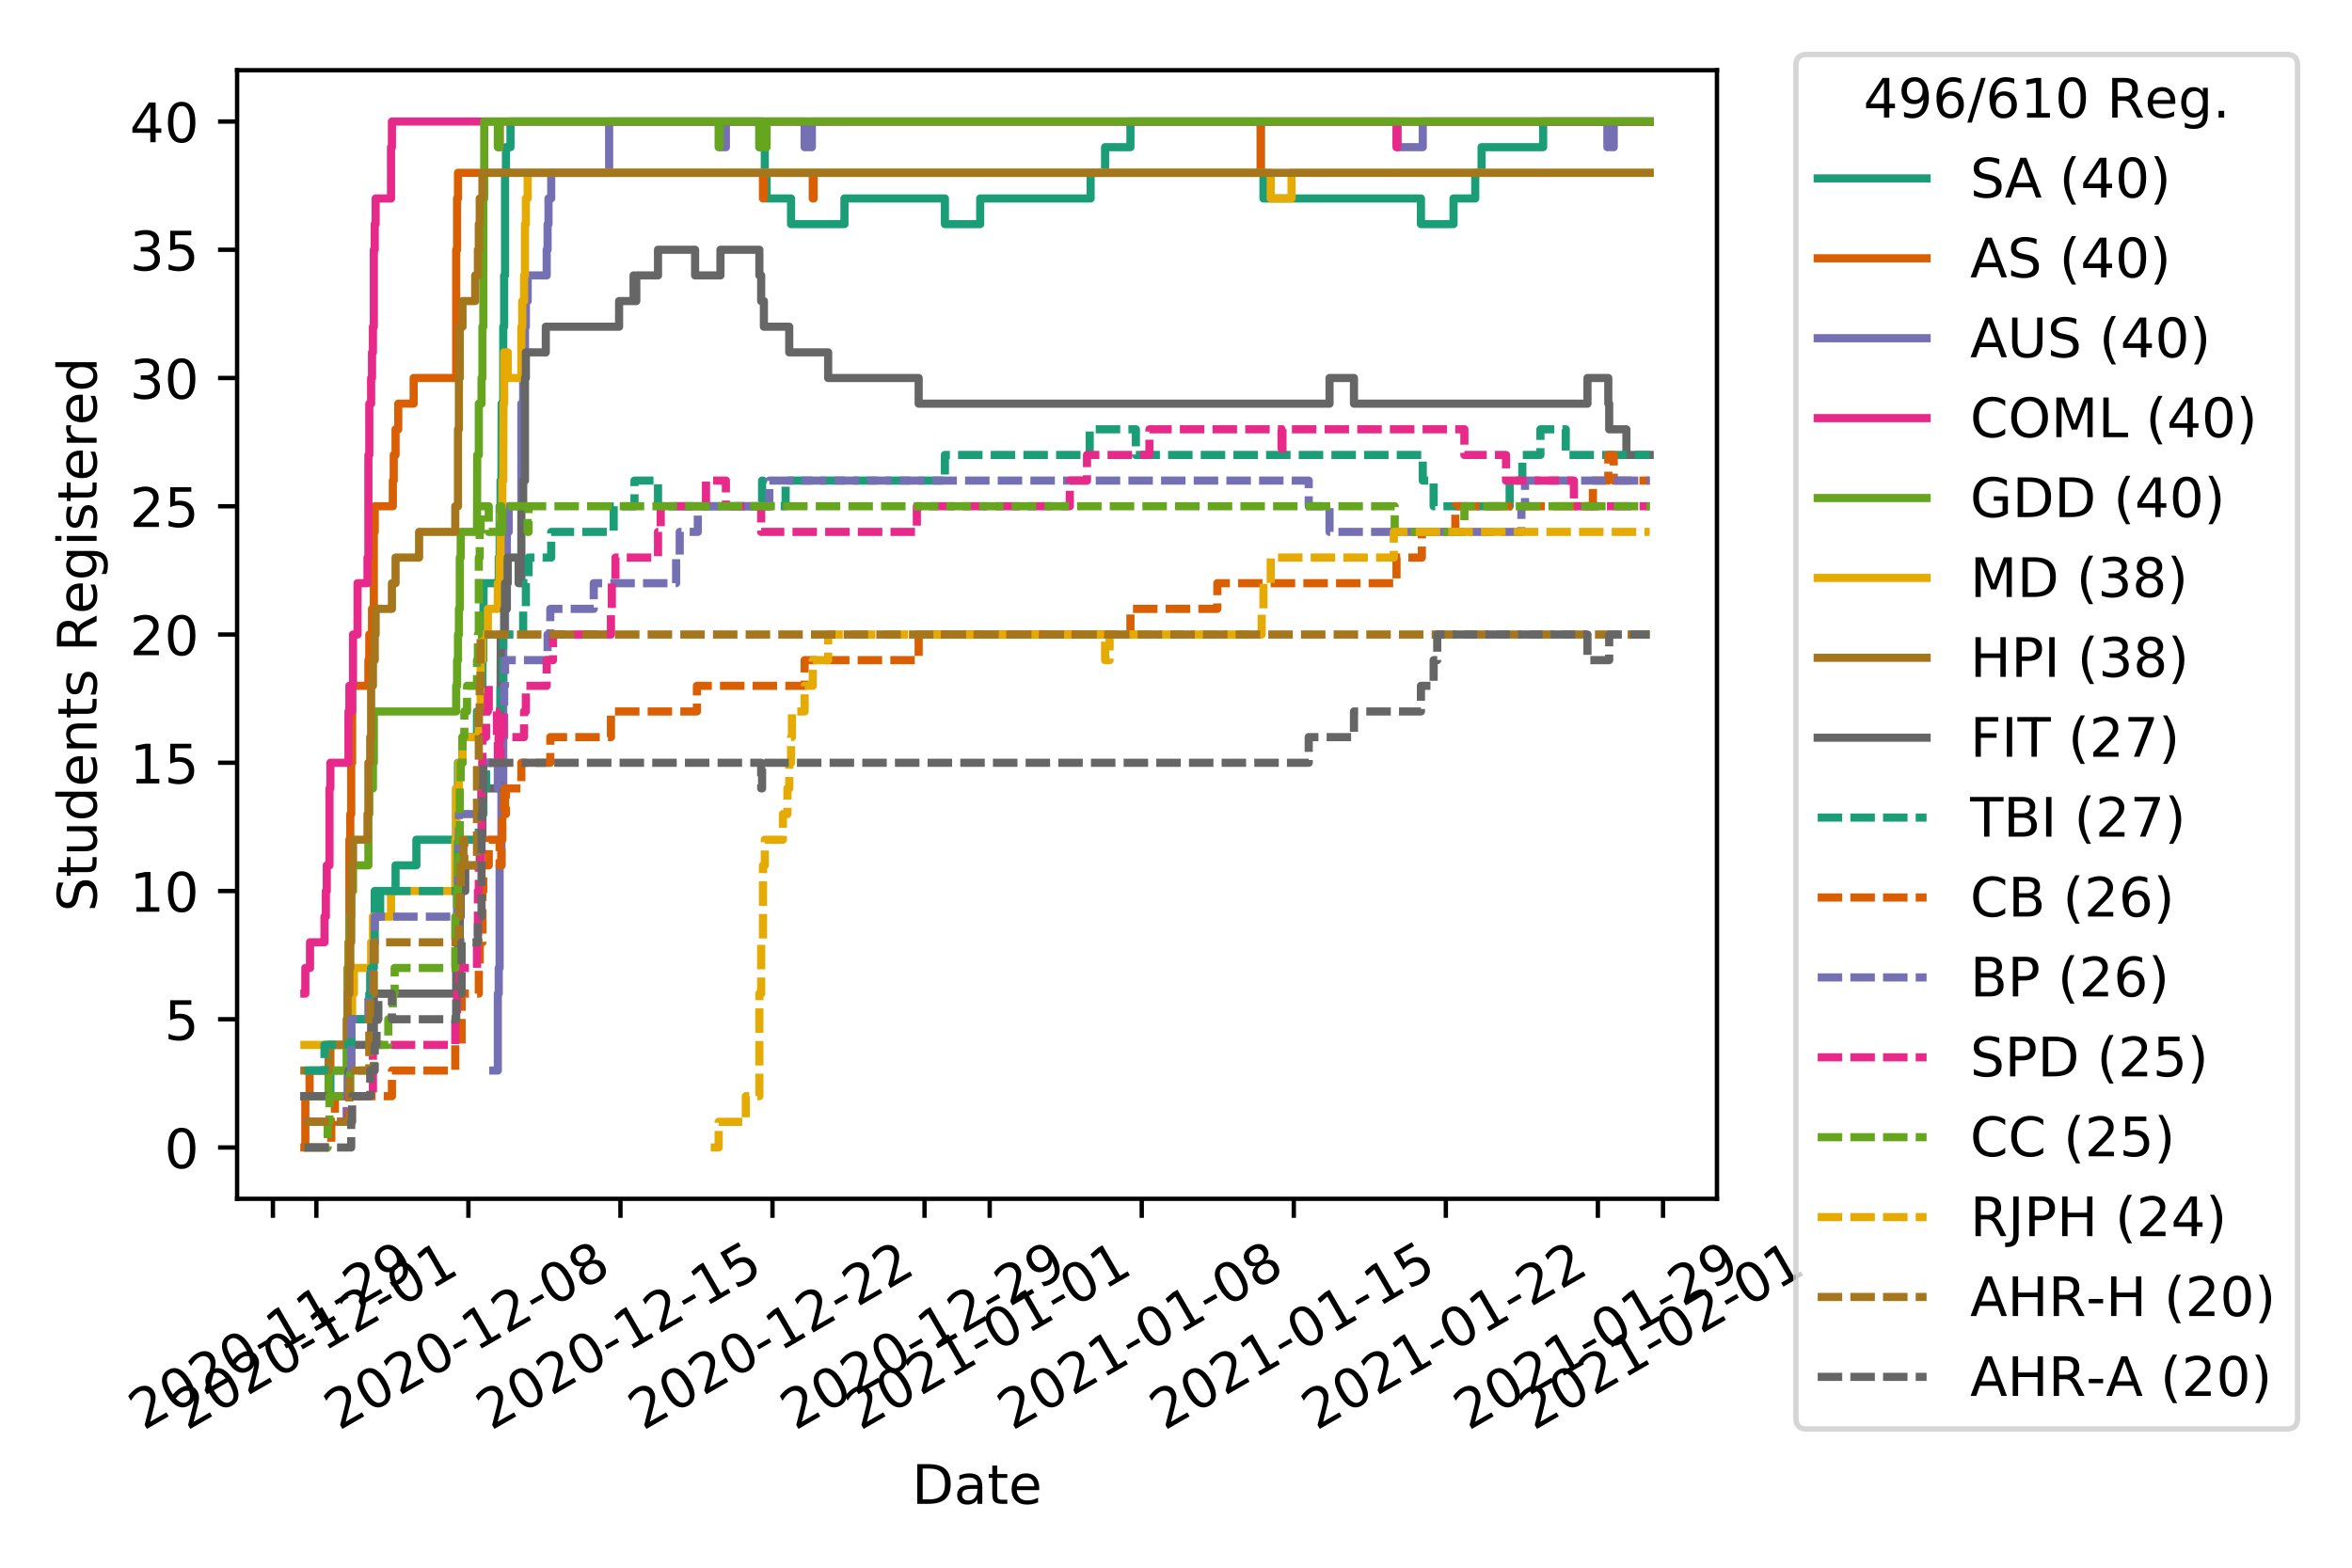 <?xml version="1.0" encoding="utf-8" standalone="no"?>
<!DOCTYPE svg PUBLIC "-//W3C//DTD SVG 1.1//EN"
  "http://www.w3.org/Graphics/SVG/1.1/DTD/svg11.dtd">
<!-- Created with matplotlib (https://matplotlib.org/) -->
<svg height="288pt" version="1.1" viewBox="0 0 432 288" width="432pt" xmlns="http://www.w3.org/2000/svg" xmlns:xlink="http://www.w3.org/1999/xlink">
 <defs>
  <style type="text/css">
*{stroke-linecap:butt;stroke-linejoin:round;}
  </style>
 </defs>
 <g id="figure_1">
  <g id="patch_1">
   <path d="M 0 288 
L 432 288 
L 432 0 
L 0 0 
z
" style="fill:#ffffff;"/>
  </g>
  <g id="axes_1">
   <g id="patch_2">
    <path d="M 43.55 220.231 
L 315.36 220.231 
L 315.36 12.9 
L 43.55 12.9 
z
" style="fill:#ffffff;"/>
   </g>
   <g id="matplotlib.axis_1">
    <g id="xtick_1">
     <g id="line2d_1">
      <defs>
       <path d="M 0 0 
L 0 3.5 
" id="m66d732ecc5" style="stroke:#000000;stroke-width:0.8;"/>
      </defs>
      <g>
       <use style="stroke:#000000;stroke-width:0.8;" x="50.127" xlink:href="#m66d732ecc5" y="220.231"/>
      </g>
     </g>
     <g id="text_1">
      <!-- 2020-11-29 -->
      <defs>
       <path d="M 19.188 8.297 
L 53.609 8.297 
L 53.609 0 
L 7.328 0 
L 7.328 8.297 
Q 12.938 14.109 22.625 23.891 
Q 32.328 33.688 34.812 36.531 
Q 39.547 41.844 41.422 45.531 
Q 43.312 49.219 43.312 52.781 
Q 43.312 58.594 39.234 62.25 
Q 35.156 65.922 28.609 65.922 
Q 23.969 65.922 18.812 64.312 
Q 13.672 62.703 7.812 59.422 
L 7.812 69.391 
Q 13.766 71.781 18.938 73 
Q 24.125 74.219 28.422 74.219 
Q 39.75 74.219 46.484 68.547 
Q 53.219 62.891 53.219 53.422 
Q 53.219 48.922 51.531 44.891 
Q 49.859 40.875 45.406 35.406 
Q 44.188 33.984 37.641 27.219 
Q 31.109 20.453 19.188 8.297 
z
" id="DejaVuSans-50"/>
       <path d="M 31.781 66.406 
Q 24.172 66.406 20.328 58.906 
Q 16.5 51.422 16.5 36.375 
Q 16.5 21.391 20.328 13.891 
Q 24.172 6.391 31.781 6.391 
Q 39.453 6.391 43.281 13.891 
Q 47.125 21.391 47.125 36.375 
Q 47.125 51.422 43.281 58.906 
Q 39.453 66.406 31.781 66.406 
z
M 31.781 74.219 
Q 44.047 74.219 50.516 64.516 
Q 56.984 54.828 56.984 36.375 
Q 56.984 17.969 50.516 8.266 
Q 44.047 -1.422 31.781 -1.422 
Q 19.531 -1.422 13.062 8.266 
Q 6.594 17.969 6.594 36.375 
Q 6.594 54.828 13.062 64.516 
Q 19.531 74.219 31.781 74.219 
z
" id="DejaVuSans-48"/>
       <path d="M 4.891 31.391 
L 31.203 31.391 
L 31.203 23.391 
L 4.891 23.391 
z
" id="DejaVuSans-45"/>
       <path d="M 12.406 8.297 
L 28.516 8.297 
L 28.516 63.922 
L 10.984 60.406 
L 10.984 69.391 
L 28.422 72.906 
L 38.281 72.906 
L 38.281 8.297 
L 54.391 8.297 
L 54.391 0 
L 12.406 0 
z
" id="DejaVuSans-49"/>
       <path d="M 10.984 1.516 
L 10.984 10.5 
Q 14.703 8.734 18.5 7.812 
Q 22.312 6.891 25.984 6.891 
Q 35.75 6.891 40.891 13.453 
Q 46.047 20.016 46.781 33.406 
Q 43.953 29.203 39.594 26.953 
Q 35.25 24.703 29.984 24.703 
Q 19.047 24.703 12.672 31.312 
Q 6.297 37.938 6.297 49.422 
Q 6.297 60.641 12.938 67.422 
Q 19.578 74.219 30.609 74.219 
Q 43.266 74.219 49.922 64.516 
Q 56.594 54.828 56.594 36.375 
Q 56.594 19.141 48.406 8.859 
Q 40.234 -1.422 26.422 -1.422 
Q 22.703 -1.422 18.891 -0.688 
Q 15.094 0.047 10.984 1.516 
z
M 30.609 32.422 
Q 37.25 32.422 41.125 36.953 
Q 45.016 41.5 45.016 49.422 
Q 45.016 57.281 41.125 61.844 
Q 37.25 66.406 30.609 66.406 
Q 23.969 66.406 20.094 61.844 
Q 16.219 57.281 16.219 49.422 
Q 16.219 41.5 20.094 36.953 
Q 23.969 32.422 30.609 32.422 
z
" id="DejaVuSans-57"/>
      </defs>
      <g transform="translate(26.342 262.869)rotate(-30)scale(0.1 -0.1)">
       <use xlink:href="#DejaVuSans-50"/>
       <use x="63.623" xlink:href="#DejaVuSans-48"/>
       <use x="127.246" xlink:href="#DejaVuSans-50"/>
       <use x="190.869" xlink:href="#DejaVuSans-48"/>
       <use x="254.492" xlink:href="#DejaVuSans-45"/>
       <use x="290.576" xlink:href="#DejaVuSans-49"/>
       <use x="354.199" xlink:href="#DejaVuSans-49"/>
       <use x="417.822" xlink:href="#DejaVuSans-45"/>
       <use x="453.906" xlink:href="#DejaVuSans-50"/>
       <use x="517.529" xlink:href="#DejaVuSans-57"/>
      </g>
     </g>
    </g>
    <g id="xtick_2">
     <g id="line2d_2">
      <g>
       <use style="stroke:#000000;stroke-width:0.8;" x="58.106" xlink:href="#m66d732ecc5" y="220.231"/>
      </g>
     </g>
     <g id="text_2">
      <!-- 2020-12-01 -->
      <g transform="translate(34.321 262.869)rotate(-30)scale(0.1 -0.1)">
       <use xlink:href="#DejaVuSans-50"/>
       <use x="63.623" xlink:href="#DejaVuSans-48"/>
       <use x="127.246" xlink:href="#DejaVuSans-50"/>
       <use x="190.869" xlink:href="#DejaVuSans-48"/>
       <use x="254.492" xlink:href="#DejaVuSans-45"/>
       <use x="290.576" xlink:href="#DejaVuSans-49"/>
       <use x="354.199" xlink:href="#DejaVuSans-50"/>
       <use x="417.822" xlink:href="#DejaVuSans-45"/>
       <use x="453.906" xlink:href="#DejaVuSans-48"/>
       <use x="517.529" xlink:href="#DejaVuSans-49"/>
      </g>
     </g>
    </g>
    <g id="xtick_3">
     <g id="line2d_3">
      <g>
       <use style="stroke:#000000;stroke-width:0.8;" x="86.033" xlink:href="#m66d732ecc5" y="220.231"/>
      </g>
     </g>
     <g id="text_3">
      <!-- 2020-12-08 -->
      <defs>
       <path d="M 31.781 34.625 
Q 24.75 34.625 20.719 30.859 
Q 16.703 27.094 16.703 20.516 
Q 16.703 13.922 20.719 10.156 
Q 24.75 6.391 31.781 6.391 
Q 38.812 6.391 42.859 10.172 
Q 46.922 13.969 46.922 20.516 
Q 46.922 27.094 42.891 30.859 
Q 38.875 34.625 31.781 34.625 
z
M 21.922 38.812 
Q 15.578 40.375 12.031 44.719 
Q 8.5 49.078 8.5 55.328 
Q 8.5 64.062 14.719 69.141 
Q 20.953 74.219 31.781 74.219 
Q 42.672 74.219 48.875 69.141 
Q 55.078 64.062 55.078 55.328 
Q 55.078 49.078 51.531 44.719 
Q 48 40.375 41.703 38.812 
Q 48.828 37.156 52.797 32.312 
Q 56.781 27.484 56.781 20.516 
Q 56.781 9.906 50.312 4.234 
Q 43.844 -1.422 31.781 -1.422 
Q 19.734 -1.422 13.25 4.234 
Q 6.781 9.906 6.781 20.516 
Q 6.781 27.484 10.781 32.312 
Q 14.797 37.156 21.922 38.812 
z
M 18.312 54.391 
Q 18.312 48.734 21.844 45.562 
Q 25.391 42.391 31.781 42.391 
Q 38.141 42.391 41.719 45.562 
Q 45.312 48.734 45.312 54.391 
Q 45.312 60.062 41.719 63.234 
Q 38.141 66.406 31.781 66.406 
Q 25.391 66.406 21.844 63.234 
Q 18.312 60.062 18.312 54.391 
z
" id="DejaVuSans-56"/>
      </defs>
      <g transform="translate(62.248 262.869)rotate(-30)scale(0.1 -0.1)">
       <use xlink:href="#DejaVuSans-50"/>
       <use x="63.623" xlink:href="#DejaVuSans-48"/>
       <use x="127.246" xlink:href="#DejaVuSans-50"/>
       <use x="190.869" xlink:href="#DejaVuSans-48"/>
       <use x="254.492" xlink:href="#DejaVuSans-45"/>
       <use x="290.576" xlink:href="#DejaVuSans-49"/>
       <use x="354.199" xlink:href="#DejaVuSans-50"/>
       <use x="417.822" xlink:href="#DejaVuSans-45"/>
       <use x="453.906" xlink:href="#DejaVuSans-48"/>
       <use x="517.529" xlink:href="#DejaVuSans-56"/>
      </g>
     </g>
    </g>
    <g id="xtick_4">
     <g id="line2d_4">
      <g>
       <use style="stroke:#000000;stroke-width:0.8;" x="113.96" xlink:href="#m66d732ecc5" y="220.231"/>
      </g>
     </g>
     <g id="text_4">
      <!-- 2020-12-15 -->
      <defs>
       <path d="M 10.797 72.906 
L 49.516 72.906 
L 49.516 64.594 
L 19.828 64.594 
L 19.828 46.734 
Q 21.969 47.469 24.109 47.828 
Q 26.266 48.188 28.422 48.188 
Q 40.625 48.188 47.75 41.5 
Q 54.891 34.812 54.891 23.391 
Q 54.891 11.625 47.562 5.094 
Q 40.234 -1.422 26.906 -1.422 
Q 22.312 -1.422 17.547 -0.641 
Q 12.797 0.141 7.719 1.703 
L 7.719 11.625 
Q 12.109 9.234 16.797 8.062 
Q 21.484 6.891 26.703 6.891 
Q 35.156 6.891 40.078 11.328 
Q 45.016 15.766 45.016 23.391 
Q 45.016 31 40.078 35.438 
Q 35.156 39.891 26.703 39.891 
Q 22.75 39.891 18.812 39.016 
Q 14.891 38.141 10.797 36.281 
z
" id="DejaVuSans-53"/>
      </defs>
      <g transform="translate(90.175 262.869)rotate(-30)scale(0.1 -0.1)">
       <use xlink:href="#DejaVuSans-50"/>
       <use x="63.623" xlink:href="#DejaVuSans-48"/>
       <use x="127.246" xlink:href="#DejaVuSans-50"/>
       <use x="190.869" xlink:href="#DejaVuSans-48"/>
       <use x="254.492" xlink:href="#DejaVuSans-45"/>
       <use x="290.576" xlink:href="#DejaVuSans-49"/>
       <use x="354.199" xlink:href="#DejaVuSans-50"/>
       <use x="417.822" xlink:href="#DejaVuSans-45"/>
       <use x="453.906" xlink:href="#DejaVuSans-49"/>
       <use x="517.529" xlink:href="#DejaVuSans-53"/>
      </g>
     </g>
    </g>
    <g id="xtick_5">
     <g id="line2d_5">
      <g>
       <use style="stroke:#000000;stroke-width:0.8;" x="141.886" xlink:href="#m66d732ecc5" y="220.231"/>
      </g>
     </g>
     <g id="text_5">
      <!-- 2020-12-22 -->
      <g transform="translate(118.101 262.869)rotate(-30)scale(0.1 -0.1)">
       <use xlink:href="#DejaVuSans-50"/>
       <use x="63.623" xlink:href="#DejaVuSans-48"/>
       <use x="127.246" xlink:href="#DejaVuSans-50"/>
       <use x="190.869" xlink:href="#DejaVuSans-48"/>
       <use x="254.492" xlink:href="#DejaVuSans-45"/>
       <use x="290.576" xlink:href="#DejaVuSans-49"/>
       <use x="354.199" xlink:href="#DejaVuSans-50"/>
       <use x="417.822" xlink:href="#DejaVuSans-45"/>
       <use x="453.906" xlink:href="#DejaVuSans-50"/>
       <use x="517.529" xlink:href="#DejaVuSans-50"/>
      </g>
     </g>
    </g>
    <g id="xtick_6">
     <g id="line2d_6">
      <g>
       <use style="stroke:#000000;stroke-width:0.8;" x="169.813" xlink:href="#m66d732ecc5" y="220.231"/>
      </g>
     </g>
     <g id="text_6">
      <!-- 2020-12-29 -->
      <g transform="translate(146.028 262.869)rotate(-30)scale(0.1 -0.1)">
       <use xlink:href="#DejaVuSans-50"/>
       <use x="63.623" xlink:href="#DejaVuSans-48"/>
       <use x="127.246" xlink:href="#DejaVuSans-50"/>
       <use x="190.869" xlink:href="#DejaVuSans-48"/>
       <use x="254.492" xlink:href="#DejaVuSans-45"/>
       <use x="290.576" xlink:href="#DejaVuSans-49"/>
       <use x="354.199" xlink:href="#DejaVuSans-50"/>
       <use x="417.822" xlink:href="#DejaVuSans-45"/>
       <use x="453.906" xlink:href="#DejaVuSans-50"/>
       <use x="517.529" xlink:href="#DejaVuSans-57"/>
      </g>
     </g>
    </g>
    <g id="xtick_7">
     <g id="line2d_7">
      <g>
       <use style="stroke:#000000;stroke-width:0.8;" x="181.781" xlink:href="#m66d732ecc5" y="220.231"/>
      </g>
     </g>
     <g id="text_7">
      <!-- 2021-01-01 -->
      <g transform="translate(157.996 262.869)rotate(-30)scale(0.1 -0.1)">
       <use xlink:href="#DejaVuSans-50"/>
       <use x="63.623" xlink:href="#DejaVuSans-48"/>
       <use x="127.246" xlink:href="#DejaVuSans-50"/>
       <use x="190.869" xlink:href="#DejaVuSans-49"/>
       <use x="254.492" xlink:href="#DejaVuSans-45"/>
       <use x="290.576" xlink:href="#DejaVuSans-48"/>
       <use x="354.199" xlink:href="#DejaVuSans-49"/>
       <use x="417.822" xlink:href="#DejaVuSans-45"/>
       <use x="453.906" xlink:href="#DejaVuSans-48"/>
       <use x="517.529" xlink:href="#DejaVuSans-49"/>
      </g>
     </g>
    </g>
    <g id="xtick_8">
     <g id="line2d_8">
      <g>
       <use style="stroke:#000000;stroke-width:0.8;" x="209.708" xlink:href="#m66d732ecc5" y="220.231"/>
      </g>
     </g>
     <g id="text_8">
      <!-- 2021-01-08 -->
      <g transform="translate(185.923 262.869)rotate(-30)scale(0.1 -0.1)">
       <use xlink:href="#DejaVuSans-50"/>
       <use x="63.623" xlink:href="#DejaVuSans-48"/>
       <use x="127.246" xlink:href="#DejaVuSans-50"/>
       <use x="190.869" xlink:href="#DejaVuSans-49"/>
       <use x="254.492" xlink:href="#DejaVuSans-45"/>
       <use x="290.576" xlink:href="#DejaVuSans-48"/>
       <use x="354.199" xlink:href="#DejaVuSans-49"/>
       <use x="417.822" xlink:href="#DejaVuSans-45"/>
       <use x="453.906" xlink:href="#DejaVuSans-48"/>
       <use x="517.529" xlink:href="#DejaVuSans-56"/>
      </g>
     </g>
    </g>
    <g id="xtick_9">
     <g id="line2d_9">
      <g>
       <use style="stroke:#000000;stroke-width:0.8;" x="237.635" xlink:href="#m66d732ecc5" y="220.231"/>
      </g>
     </g>
     <g id="text_9">
      <!-- 2021-01-15 -->
      <g transform="translate(213.85 262.869)rotate(-30)scale(0.1 -0.1)">
       <use xlink:href="#DejaVuSans-50"/>
       <use x="63.623" xlink:href="#DejaVuSans-48"/>
       <use x="127.246" xlink:href="#DejaVuSans-50"/>
       <use x="190.869" xlink:href="#DejaVuSans-49"/>
       <use x="254.492" xlink:href="#DejaVuSans-45"/>
       <use x="290.576" xlink:href="#DejaVuSans-48"/>
       <use x="354.199" xlink:href="#DejaVuSans-49"/>
       <use x="417.822" xlink:href="#DejaVuSans-45"/>
       <use x="453.906" xlink:href="#DejaVuSans-49"/>
       <use x="517.529" xlink:href="#DejaVuSans-53"/>
      </g>
     </g>
    </g>
    <g id="xtick_10">
     <g id="line2d_10">
      <g>
       <use style="stroke:#000000;stroke-width:0.8;" x="265.561" xlink:href="#m66d732ecc5" y="220.231"/>
      </g>
     </g>
     <g id="text_10">
      <!-- 2021-01-22 -->
      <g transform="translate(241.776 262.869)rotate(-30)scale(0.1 -0.1)">
       <use xlink:href="#DejaVuSans-50"/>
       <use x="63.623" xlink:href="#DejaVuSans-48"/>
       <use x="127.246" xlink:href="#DejaVuSans-50"/>
       <use x="190.869" xlink:href="#DejaVuSans-49"/>
       <use x="254.492" xlink:href="#DejaVuSans-45"/>
       <use x="290.576" xlink:href="#DejaVuSans-48"/>
       <use x="354.199" xlink:href="#DejaVuSans-49"/>
       <use x="417.822" xlink:href="#DejaVuSans-45"/>
       <use x="453.906" xlink:href="#DejaVuSans-50"/>
       <use x="517.529" xlink:href="#DejaVuSans-50"/>
      </g>
     </g>
    </g>
    <g id="xtick_11">
     <g id="line2d_11">
      <g>
       <use style="stroke:#000000;stroke-width:0.8;" x="293.488" xlink:href="#m66d732ecc5" y="220.231"/>
      </g>
     </g>
     <g id="text_11">
      <!-- 2021-01-29 -->
      <g transform="translate(269.703 262.869)rotate(-30)scale(0.1 -0.1)">
       <use xlink:href="#DejaVuSans-50"/>
       <use x="63.623" xlink:href="#DejaVuSans-48"/>
       <use x="127.246" xlink:href="#DejaVuSans-50"/>
       <use x="190.869" xlink:href="#DejaVuSans-49"/>
       <use x="254.492" xlink:href="#DejaVuSans-45"/>
       <use x="290.576" xlink:href="#DejaVuSans-48"/>
       <use x="354.199" xlink:href="#DejaVuSans-49"/>
       <use x="417.822" xlink:href="#DejaVuSans-45"/>
       <use x="453.906" xlink:href="#DejaVuSans-50"/>
       <use x="517.529" xlink:href="#DejaVuSans-57"/>
      </g>
     </g>
    </g>
    <g id="xtick_12">
     <g id="line2d_12">
      <g>
       <use style="stroke:#000000;stroke-width:0.8;" x="305.457" xlink:href="#m66d732ecc5" y="220.231"/>
      </g>
     </g>
     <g id="text_12">
      <!-- 2021-02-01 -->
      <g transform="translate(281.671 262.869)rotate(-30)scale(0.1 -0.1)">
       <use xlink:href="#DejaVuSans-50"/>
       <use x="63.623" xlink:href="#DejaVuSans-48"/>
       <use x="127.246" xlink:href="#DejaVuSans-50"/>
       <use x="190.869" xlink:href="#DejaVuSans-49"/>
       <use x="254.492" xlink:href="#DejaVuSans-45"/>
       <use x="290.576" xlink:href="#DejaVuSans-48"/>
       <use x="354.199" xlink:href="#DejaVuSans-50"/>
       <use x="417.822" xlink:href="#DejaVuSans-45"/>
       <use x="453.906" xlink:href="#DejaVuSans-48"/>
       <use x="517.529" xlink:href="#DejaVuSans-49"/>
      </g>
     </g>
    </g>
    <g id="text_13">
     <!-- Date -->
     <defs>
      <path d="M 19.672 64.797 
L 19.672 8.109 
L 31.594 8.109 
Q 46.688 8.109 53.688 14.938 
Q 60.688 21.781 60.688 36.531 
Q 60.688 51.172 53.688 57.984 
Q 46.688 64.797 31.594 64.797 
z
M 9.812 72.906 
L 30.078 72.906 
Q 51.266 72.906 61.172 64.094 
Q 71.094 55.281 71.094 36.531 
Q 71.094 17.672 61.125 8.828 
Q 51.172 0 30.078 0 
L 9.812 0 
z
" id="DejaVuSans-68"/>
      <path d="M 34.281 27.484 
Q 23.391 27.484 19.188 25 
Q 14.984 22.516 14.984 16.5 
Q 14.984 11.719 18.141 8.906 
Q 21.297 6.109 26.703 6.109 
Q 34.188 6.109 38.703 11.406 
Q 43.219 16.703 43.219 25.484 
L 43.219 27.484 
z
M 52.203 31.203 
L 52.203 0 
L 43.219 0 
L 43.219 8.297 
Q 40.141 3.328 35.547 0.953 
Q 30.953 -1.422 24.312 -1.422 
Q 15.922 -1.422 10.953 3.297 
Q 6 8.016 6 15.922 
Q 6 25.141 12.172 29.828 
Q 18.359 34.516 30.609 34.516 
L 43.219 34.516 
L 43.219 35.406 
Q 43.219 41.609 39.141 45 
Q 35.062 48.391 27.688 48.391 
Q 23 48.391 18.547 47.266 
Q 14.109 46.141 10.016 43.891 
L 10.016 52.203 
Q 14.938 54.109 19.578 55.047 
Q 24.219 56 28.609 56 
Q 40.484 56 46.344 49.844 
Q 52.203 43.703 52.203 31.203 
z
" id="DejaVuSans-97"/>
      <path d="M 18.312 70.219 
L 18.312 54.688 
L 36.812 54.688 
L 36.812 47.703 
L 18.312 47.703 
L 18.312 18.016 
Q 18.312 11.328 20.141 9.422 
Q 21.969 7.516 27.594 7.516 
L 36.812 7.516 
L 36.812 0 
L 27.594 0 
Q 17.188 0 13.234 3.875 
Q 9.281 7.766 9.281 18.016 
L 9.281 47.703 
L 2.688 47.703 
L 2.688 54.688 
L 9.281 54.688 
L 9.281 70.219 
z
" id="DejaVuSans-116"/>
      <path d="M 56.203 29.594 
L 56.203 25.203 
L 14.891 25.203 
Q 15.484 15.922 20.484 11.062 
Q 25.484 6.203 34.422 6.203 
Q 39.594 6.203 44.453 7.469 
Q 49.312 8.734 54.109 11.281 
L 54.109 2.781 
Q 49.266 0.734 44.188 -0.344 
Q 39.109 -1.422 33.891 -1.422 
Q 20.797 -1.422 13.156 6.188 
Q 5.516 13.812 5.516 26.812 
Q 5.516 40.234 12.766 48.109 
Q 20.016 56 32.328 56 
Q 43.359 56 49.781 48.891 
Q 56.203 41.797 56.203 29.594 
z
M 47.219 32.234 
Q 47.125 39.594 43.094 43.984 
Q 39.062 48.391 32.422 48.391 
Q 24.906 48.391 20.391 44.141 
Q 15.875 39.891 15.188 32.172 
z
" id="DejaVuSans-101"/>
     </defs>
     <g transform="translate(167.504 276.269)scale(0.1 -0.1)">
      <use xlink:href="#DejaVuSans-68"/>
      <use x="77.002" xlink:href="#DejaVuSans-97"/>
      <use x="138.281" xlink:href="#DejaVuSans-116"/>
      <use x="177.49" xlink:href="#DejaVuSans-101"/>
     </g>
    </g>
   </g>
   <g id="matplotlib.axis_2">
    <g id="ytick_1">
     <g id="line2d_13">
      <defs>
       <path d="M 0 0 
L -3.5 0 
" id="m822f39aa28" style="stroke:#000000;stroke-width:0.8;"/>
      </defs>
      <g>
       <use style="stroke:#000000;stroke-width:0.8;" x="43.55" xlink:href="#m822f39aa28" y="210.807"/>
      </g>
     </g>
     <g id="text_14">
      <!-- 0 -->
      <g transform="translate(30.188 214.606)scale(0.1 -0.1)">
       <use xlink:href="#DejaVuSans-48"/>
      </g>
     </g>
    </g>
    <g id="ytick_2">
     <g id="line2d_14">
      <g>
       <use style="stroke:#000000;stroke-width:0.8;" x="43.55" xlink:href="#m822f39aa28" y="187.246"/>
      </g>
     </g>
     <g id="text_15">
      <!-- 5 -->
      <g transform="translate(30.188 191.046)scale(0.1 -0.1)">
       <use xlink:href="#DejaVuSans-53"/>
      </g>
     </g>
    </g>
    <g id="ytick_3">
     <g id="line2d_15">
      <g>
       <use style="stroke:#000000;stroke-width:0.8;" x="43.55" xlink:href="#m822f39aa28" y="163.686"/>
      </g>
     </g>
     <g id="text_16">
      <!-- 10 -->
      <g transform="translate(23.825 167.485)scale(0.1 -0.1)">
       <use xlink:href="#DejaVuSans-49"/>
       <use x="63.623" xlink:href="#DejaVuSans-48"/>
      </g>
     </g>
    </g>
    <g id="ytick_4">
     <g id="line2d_16">
      <g>
       <use style="stroke:#000000;stroke-width:0.8;" x="43.55" xlink:href="#m822f39aa28" y="140.126"/>
      </g>
     </g>
     <g id="text_17">
      <!-- 15 -->
      <g transform="translate(23.825 143.925)scale(0.1 -0.1)">
       <use xlink:href="#DejaVuSans-49"/>
       <use x="63.623" xlink:href="#DejaVuSans-53"/>
      </g>
     </g>
    </g>
    <g id="ytick_5">
     <g id="line2d_17">
      <g>
       <use style="stroke:#000000;stroke-width:0.8;" x="43.55" xlink:href="#m822f39aa28" y="116.565"/>
      </g>
     </g>
     <g id="text_18">
      <!-- 20 -->
      <g transform="translate(23.825 120.365)scale(0.1 -0.1)">
       <use xlink:href="#DejaVuSans-50"/>
       <use x="63.623" xlink:href="#DejaVuSans-48"/>
      </g>
     </g>
    </g>
    <g id="ytick_6">
     <g id="line2d_18">
      <g>
       <use style="stroke:#000000;stroke-width:0.8;" x="43.55" xlink:href="#m822f39aa28" y="93.005"/>
      </g>
     </g>
     <g id="text_19">
      <!-- 25 -->
      <g transform="translate(23.825 96.804)scale(0.1 -0.1)">
       <use xlink:href="#DejaVuSans-50"/>
       <use x="63.623" xlink:href="#DejaVuSans-53"/>
      </g>
     </g>
    </g>
    <g id="ytick_7">
     <g id="line2d_19">
      <g>
       <use style="stroke:#000000;stroke-width:0.8;" x="43.55" xlink:href="#m822f39aa28" y="69.445"/>
      </g>
     </g>
     <g id="text_20">
      <!-- 30 -->
      <defs>
       <path d="M 40.578 39.312 
Q 47.656 37.797 51.625 33 
Q 55.609 28.219 55.609 21.188 
Q 55.609 10.406 48.188 4.484 
Q 40.766 -1.422 27.094 -1.422 
Q 22.516 -1.422 17.656 -0.516 
Q 12.797 0.391 7.625 2.203 
L 7.625 11.719 
Q 11.719 9.328 16.594 8.109 
Q 21.484 6.891 26.812 6.891 
Q 36.078 6.891 40.938 10.547 
Q 45.797 14.203 45.797 21.188 
Q 45.797 27.641 41.281 31.266 
Q 36.766 34.906 28.719 34.906 
L 20.219 34.906 
L 20.219 43.016 
L 29.109 43.016 
Q 36.375 43.016 40.234 45.922 
Q 44.094 48.828 44.094 54.297 
Q 44.094 59.906 40.109 62.906 
Q 36.141 65.922 28.719 65.922 
Q 24.656 65.922 20.016 65.031 
Q 15.375 64.156 9.812 62.312 
L 9.812 71.094 
Q 15.438 72.656 20.344 73.438 
Q 25.25 74.219 29.594 74.219 
Q 40.828 74.219 47.359 69.109 
Q 53.906 64.016 53.906 55.328 
Q 53.906 49.266 50.438 45.094 
Q 46.969 40.922 40.578 39.312 
z
" id="DejaVuSans-51"/>
      </defs>
      <g transform="translate(23.825 73.244)scale(0.1 -0.1)">
       <use xlink:href="#DejaVuSans-51"/>
       <use x="63.623" xlink:href="#DejaVuSans-48"/>
      </g>
     </g>
    </g>
    <g id="ytick_8">
     <g id="line2d_20">
      <g>
       <use style="stroke:#000000;stroke-width:0.8;" x="43.55" xlink:href="#m822f39aa28" y="45.884"/>
      </g>
     </g>
     <g id="text_21">
      <!-- 35 -->
      <g transform="translate(23.825 49.684)scale(0.1 -0.1)">
       <use xlink:href="#DejaVuSans-51"/>
       <use x="63.623" xlink:href="#DejaVuSans-53"/>
      </g>
     </g>
    </g>
    <g id="ytick_9">
     <g id="line2d_21">
      <g>
       <use style="stroke:#000000;stroke-width:0.8;" x="43.55" xlink:href="#m822f39aa28" y="22.324"/>
      </g>
     </g>
     <g id="text_22">
      <!-- 40 -->
      <defs>
       <path d="M 37.797 64.312 
L 12.891 25.391 
L 37.797 25.391 
z
M 35.203 72.906 
L 47.609 72.906 
L 47.609 25.391 
L 58.016 25.391 
L 58.016 17.188 
L 47.609 17.188 
L 47.609 0 
L 37.797 0 
L 37.797 17.188 
L 4.891 17.188 
L 4.891 26.703 
z
" id="DejaVuSans-52"/>
      </defs>
      <g transform="translate(23.825 26.123)scale(0.1 -0.1)">
       <use xlink:href="#DejaVuSans-52"/>
       <use x="63.623" xlink:href="#DejaVuSans-48"/>
      </g>
     </g>
    </g>
    <g id="text_23">
     <!-- Students Registered -->
     <defs>
      <path d="M 53.516 70.516 
L 53.516 60.891 
Q 47.906 63.578 42.922 64.891 
Q 37.938 66.219 33.297 66.219 
Q 25.25 66.219 20.875 63.094 
Q 16.5 59.969 16.5 54.203 
Q 16.5 49.359 19.406 46.891 
Q 22.312 44.438 30.422 42.922 
L 36.375 41.703 
Q 47.406 39.594 52.656 34.297 
Q 57.906 29 57.906 20.125 
Q 57.906 9.516 50.797 4.047 
Q 43.703 -1.422 29.984 -1.422 
Q 24.812 -1.422 18.969 -0.25 
Q 13.141 0.922 6.891 3.219 
L 6.891 13.375 
Q 12.891 10.016 18.656 8.297 
Q 24.422 6.594 29.984 6.594 
Q 38.422 6.594 43.016 9.906 
Q 47.609 13.234 47.609 19.391 
Q 47.609 24.75 44.312 27.781 
Q 41.016 30.812 33.5 32.328 
L 27.484 33.5 
Q 16.453 35.688 11.516 40.375 
Q 6.594 45.062 6.594 53.422 
Q 6.594 63.094 13.406 68.656 
Q 20.219 74.219 32.172 74.219 
Q 37.312 74.219 42.625 73.281 
Q 47.953 72.359 53.516 70.516 
z
" id="DejaVuSans-83"/>
      <path d="M 8.5 21.578 
L 8.5 54.688 
L 17.484 54.688 
L 17.484 21.922 
Q 17.484 14.156 20.5 10.266 
Q 23.531 6.391 29.594 6.391 
Q 36.859 6.391 41.078 11.031 
Q 45.312 15.672 45.312 23.688 
L 45.312 54.688 
L 54.297 54.688 
L 54.297 0 
L 45.312 0 
L 45.312 8.406 
Q 42.047 3.422 37.719 1 
Q 33.406 -1.422 27.688 -1.422 
Q 18.266 -1.422 13.375 4.438 
Q 8.5 10.297 8.5 21.578 
z
M 31.109 56 
z
" id="DejaVuSans-117"/>
      <path d="M 45.406 46.391 
L 45.406 75.984 
L 54.391 75.984 
L 54.391 0 
L 45.406 0 
L 45.406 8.203 
Q 42.578 3.328 38.25 0.953 
Q 33.938 -1.422 27.875 -1.422 
Q 17.969 -1.422 11.734 6.484 
Q 5.516 14.406 5.516 27.297 
Q 5.516 40.188 11.734 48.094 
Q 17.969 56 27.875 56 
Q 33.938 56 38.25 53.625 
Q 42.578 51.266 45.406 46.391 
z
M 14.797 27.297 
Q 14.797 17.391 18.875 11.75 
Q 22.953 6.109 30.078 6.109 
Q 37.203 6.109 41.297 11.75 
Q 45.406 17.391 45.406 27.297 
Q 45.406 37.203 41.297 42.844 
Q 37.203 48.484 30.078 48.484 
Q 22.953 48.484 18.875 42.844 
Q 14.797 37.203 14.797 27.297 
z
" id="DejaVuSans-100"/>
      <path d="M 54.891 33.016 
L 54.891 0 
L 45.906 0 
L 45.906 32.719 
Q 45.906 40.484 42.875 44.328 
Q 39.844 48.188 33.797 48.188 
Q 26.516 48.188 22.312 43.547 
Q 18.109 38.922 18.109 30.906 
L 18.109 0 
L 9.078 0 
L 9.078 54.688 
L 18.109 54.688 
L 18.109 46.188 
Q 21.344 51.125 25.703 53.562 
Q 30.078 56 35.797 56 
Q 45.219 56 50.047 50.172 
Q 54.891 44.344 54.891 33.016 
z
" id="DejaVuSans-110"/>
      <path d="M 44.281 53.078 
L 44.281 44.578 
Q 40.484 46.531 36.375 47.5 
Q 32.281 48.484 27.875 48.484 
Q 21.188 48.484 17.844 46.438 
Q 14.5 44.391 14.5 40.281 
Q 14.5 37.156 16.891 35.375 
Q 19.281 33.594 26.516 31.984 
L 29.594 31.297 
Q 39.156 29.25 43.188 25.516 
Q 47.219 21.781 47.219 15.094 
Q 47.219 7.469 41.188 3.016 
Q 35.156 -1.422 24.609 -1.422 
Q 20.219 -1.422 15.453 -0.562 
Q 10.688 0.297 5.422 2 
L 5.422 11.281 
Q 10.406 8.688 15.234 7.391 
Q 20.062 6.109 24.812 6.109 
Q 31.156 6.109 34.562 8.281 
Q 37.984 10.453 37.984 14.406 
Q 37.984 18.062 35.516 20.016 
Q 33.062 21.969 24.703 23.781 
L 21.578 24.516 
Q 13.234 26.266 9.516 29.906 
Q 5.812 33.547 5.812 39.891 
Q 5.812 47.609 11.281 51.797 
Q 16.75 56 26.812 56 
Q 31.781 56 36.172 55.266 
Q 40.578 54.547 44.281 53.078 
z
" id="DejaVuSans-115"/>
      <path id="DejaVuSans-32"/>
      <path d="M 44.391 34.188 
Q 47.562 33.109 50.562 29.594 
Q 53.562 26.078 56.594 19.922 
L 66.609 0 
L 56 0 
L 46.688 18.703 
Q 43.062 26.031 39.672 28.422 
Q 36.281 30.812 30.422 30.812 
L 19.672 30.812 
L 19.672 0 
L 9.812 0 
L 9.812 72.906 
L 32.078 72.906 
Q 44.578 72.906 50.734 67.672 
Q 56.891 62.453 56.891 51.906 
Q 56.891 45.016 53.688 40.469 
Q 50.484 35.938 44.391 34.188 
z
M 19.672 64.797 
L 19.672 38.922 
L 32.078 38.922 
Q 39.203 38.922 42.844 42.219 
Q 46.484 45.516 46.484 51.906 
Q 46.484 58.297 42.844 61.547 
Q 39.203 64.797 32.078 64.797 
z
" id="DejaVuSans-82"/>
      <path d="M 45.406 27.984 
Q 45.406 37.75 41.375 43.109 
Q 37.359 48.484 30.078 48.484 
Q 22.859 48.484 18.828 43.109 
Q 14.797 37.75 14.797 27.984 
Q 14.797 18.266 18.828 12.891 
Q 22.859 7.516 30.078 7.516 
Q 37.359 7.516 41.375 12.891 
Q 45.406 18.266 45.406 27.984 
z
M 54.391 6.781 
Q 54.391 -7.172 48.188 -13.984 
Q 42 -20.797 29.203 -20.797 
Q 24.469 -20.797 20.266 -20.094 
Q 16.062 -19.391 12.109 -17.922 
L 12.109 -9.188 
Q 16.062 -11.328 19.922 -12.344 
Q 23.781 -13.375 27.781 -13.375 
Q 36.625 -13.375 41.016 -8.766 
Q 45.406 -4.156 45.406 5.172 
L 45.406 9.625 
Q 42.625 4.781 38.281 2.391 
Q 33.938 0 27.875 0 
Q 17.828 0 11.672 7.656 
Q 5.516 15.328 5.516 27.984 
Q 5.516 40.672 11.672 48.328 
Q 17.828 56 27.875 56 
Q 33.938 56 38.281 53.609 
Q 42.625 51.219 45.406 46.391 
L 45.406 54.688 
L 54.391 54.688 
z
" id="DejaVuSans-103"/>
      <path d="M 9.422 54.688 
L 18.406 54.688 
L 18.406 0 
L 9.422 0 
z
M 9.422 75.984 
L 18.406 75.984 
L 18.406 64.594 
L 9.422 64.594 
z
" id="DejaVuSans-105"/>
      <path d="M 41.109 46.297 
Q 39.594 47.172 37.812 47.578 
Q 36.031 48 33.891 48 
Q 26.266 48 22.188 43.047 
Q 18.109 38.094 18.109 28.812 
L 18.109 0 
L 9.078 0 
L 9.078 54.688 
L 18.109 54.688 
L 18.109 46.188 
Q 20.953 51.172 25.484 53.578 
Q 30.031 56 36.531 56 
Q 37.453 56 38.578 55.875 
Q 39.703 55.766 41.062 55.516 
z
" id="DejaVuSans-114"/>
     </defs>
     <g transform="translate(17.745 167.499)rotate(-90)scale(0.1 -0.1)">
      <use xlink:href="#DejaVuSans-83"/>
      <use x="63.477" xlink:href="#DejaVuSans-116"/>
      <use x="102.686" xlink:href="#DejaVuSans-117"/>
      <use x="166.064" xlink:href="#DejaVuSans-100"/>
      <use x="229.541" xlink:href="#DejaVuSans-101"/>
      <use x="291.064" xlink:href="#DejaVuSans-110"/>
      <use x="354.443" xlink:href="#DejaVuSans-116"/>
      <use x="393.652" xlink:href="#DejaVuSans-115"/>
      <use x="445.752" xlink:href="#DejaVuSans-32"/>
      <use x="477.539" xlink:href="#DejaVuSans-82"/>
      <use x="546.959" xlink:href="#DejaVuSans-101"/>
      <use x="608.482" xlink:href="#DejaVuSans-103"/>
      <use x="671.959" xlink:href="#DejaVuSans-105"/>
      <use x="699.742" xlink:href="#DejaVuSans-115"/>
      <use x="751.842" xlink:href="#DejaVuSans-116"/>
      <use x="791.051" xlink:href="#DejaVuSans-101"/>
      <use x="852.574" xlink:href="#DejaVuSans-114"/>
      <use x="893.656" xlink:href="#DejaVuSans-101"/>
      <use x="955.18" xlink:href="#DejaVuSans-100"/>
     </g>
    </g>
   </g>
   <g id="line2d_22">
    <path clip-path="url(#p866bc6cef3)" d="M 55.905 201.383 
L 60.683 201.383 
L 60.683 196.67 
L 60.766 196.67 
L 63.842 196.67 
L 63.842 191.958 
L 63.925 191.958 
L 64.507 191.958 
L 64.507 187.246 
L 64.59 187.246 
L 67.997 187.246 
L 67.997 177.822 
L 68.08 177.822 
L 68.33 177.822 
L 68.33 173.11 
L 68.413 173.11 
L 68.662 173.11 
L 68.662 168.398 
L 68.745 168.398 
L 68.829 168.398 
L 68.829 163.686 
L 68.912 163.686 
L 72.652 163.686 
L 72.652 158.974 
L 72.735 158.974 
L 76.475 158.974 
L 76.475 154.262 
L 76.558 154.262 
L 83.789 154.262 
L 83.789 144.838 
L 83.872 144.838 
L 84.122 144.838 
L 84.122 140.126 
L 84.205 140.126 
L 84.953 140.126 
L 84.953 135.414 
L 85.036 135.414 
L 87.613 135.414 
L 87.613 130.702 
L 87.696 130.702 
L 88.444 130.702 
L 88.444 125.99 
L 88.527 125.99 
L 88.61 125.99 
L 88.61 121.277 
L 88.693 121.277 
L 88.776 121.277 
L 88.818 107.141 
L 88.859 107.141 
L 91.602 107.141 
L 91.602 102.429 
L 91.685 102.429 
L 91.768 102.429 
L 91.768 93.005 
L 91.851 93.005 
L 91.934 93.005 
L 91.934 88.293 
L 92.018 88.293 
L 92.101 88.293 
L 92.142 74.157 
L 92.184 74.157 
L 92.433 74.157 
L 92.433 60.021 
L 92.516 60.021 
L 92.599 60.021 
L 92.599 50.597 
L 92.683 50.597 
L 92.766 50.597 
L 92.766 31.748 
L 92.849 31.748 
L 92.932 31.748 
L 92.932 27.036 
L 93.015 27.036 
L 93.763 27.036 
L 93.763 22.324 
L 93.846 22.324 
L 139.476 22.324 
L 139.476 27.036 
L 139.559 27.036 
L 139.643 27.036 
L 139.643 22.324 
L 139.726 22.324 
L 139.975 22.324 
L 139.975 27.036 
L 140.058 27.036 
L 140.474 27.036 
L 140.474 31.748 
L 140.557 31.748 
L 140.806 31.748 
L 140.806 36.46 
L 140.889 36.46 
L 145.294 36.46 
L 145.294 41.172 
L 145.377 41.172 
L 155.102 41.172 
L 155.102 36.46 
L 155.185 36.46 
L 173.553 36.46 
L 173.553 41.172 
L 173.637 41.172 
L 180.036 41.172 
L 180.036 36.46 
L 180.119 36.46 
L 200.316 36.46 
L 200.316 31.748 
L 200.4 31.748 
L 202.976 31.748 
L 202.976 27.036 
L 203.059 27.036 
L 207.631 27.036 
L 207.631 22.324 
L 231.568 22.324 
L 231.568 31.748 
L 231.651 31.748 
L 232.066 31.748 
L 232.066 36.46 
L 232.149 36.46 
L 260.99 36.46 
L 260.99 41.172 
L 261.074 41.172 
L 266.975 41.172 
L 266.975 36.46 
L 267.058 36.46 
L 270.964 36.46 
L 270.964 31.748 
L 271.047 31.748 
L 272.128 31.748 
L 272.128 27.036 
L 272.211 27.036 
L 283.431 27.036 
L 283.431 22.324 
L 283.515 22.324 
L 303.005 22.324 
L 303.005 22.324 
" style="fill:none;stroke:#1b9e77;stroke-linecap:square;stroke-width:1.5;"/>
   </g>
   <g id="line2d_23">
    <path clip-path="url(#p866bc6cef3)" d="M 55.905 210.807 
L 56.08 210.807 
L 56.08 201.383 
L 56.19 201.383 
L 56.86 201.383 
L 56.86 196.67 
L 56.94 196.67 
L 60.683 196.67 
L 60.683 191.958 
L 60.766 191.958 
L 63.842 191.958 
L 63.842 177.822 
L 63.925 177.822 
L 64.008 177.822 
L 64.008 173.11 
L 64.091 173.11 
L 64.174 173.11 
L 64.174 154.262 
L 64.257 154.262 
L 64.34 154.262 
L 64.34 149.55 
L 64.423 149.55 
L 64.507 149.55 
L 64.507 140.126 
L 64.59 140.126 
L 64.673 140.126 
L 64.673 125.99 
L 64.756 125.99 
L 67.665 125.99 
L 67.665 121.277 
L 67.748 121.277 
L 67.831 121.277 
L 67.831 116.565 
L 67.914 116.565 
L 68.33 116.565 
L 68.33 111.853 
L 68.413 111.853 
L 68.662 111.853 
L 68.662 97.717 
L 68.745 97.717 
L 68.829 97.717 
L 68.829 93.005 
L 68.912 93.005 
L 72.153 93.005 
L 72.153 88.293 
L 72.236 88.293 
L 72.319 88.293 
L 72.319 83.581 
L 72.402 83.581 
L 72.652 83.581 
L 72.652 78.869 
L 72.735 78.869 
L 73.151 78.869 
L 73.151 74.157 
L 73.234 74.157 
L 75.976 74.157 
L 75.976 69.445 
L 76.06 69.445 
L 83.789 69.445 
L 83.789 45.884 
L 83.872 45.884 
L 83.955 45.884 
L 83.955 36.46 
L 84.039 36.46 
L 84.122 36.46 
L 84.122 31.748 
L 84.205 31.748 
L 140.141 31.748 
L 140.141 36.46 
L 140.224 36.46 
L 140.307 36.46 
L 140.307 31.748 
L 140.391 31.748 
L 149.284 31.748 
L 149.284 36.46 
L 149.367 36.46 
L 149.45 36.46 
L 149.45 31.748 
L 149.533 31.748 
L 231.568 31.748 
L 231.568 22.324 
L 231.651 22.324 
L 303.005 22.324 
L 303.005 22.324 
" style="fill:none;stroke:#d95f02;stroke-linecap:square;stroke-width:1.5;"/>
   </g>
   <g id="line2d_24">
    <path clip-path="url(#p866bc6cef3)" d="M 90.605 196.67 
L 91.436 196.67 
L 91.436 182.534 
L 91.519 182.534 
L 91.602 182.534 
L 91.602 177.822 
L 91.685 177.822 
L 91.768 177.822 
L 91.768 158.974 
L 91.851 158.974 
L 92.101 158.974 
L 92.101 144.838 
L 92.184 144.838 
L 92.433 144.838 
L 92.433 116.565 
L 92.516 116.565 
L 92.766 116.565 
L 92.766 107.141 
L 92.849 107.141 
L 92.932 107.141 
L 92.932 102.429 
L 93.015 102.429 
L 93.098 102.429 
L 93.098 97.717 
L 93.181 97.717 
L 93.431 97.717 
L 93.431 93.005 
L 93.514 93.005 
L 95.758 93.005 
L 95.758 74.157 
L 95.841 74.157 
L 96.09 74.157 
L 96.09 69.445 
L 96.173 69.445 
L 96.423 69.445 
L 96.423 60.021 
L 96.506 60.021 
L 96.589 60.021 
L 96.589 55.309 
L 96.672 55.309 
L 96.921 55.309 
L 96.921 50.597 
L 97.005 50.597 
L 100.412 50.597 
L 100.412 45.884 
L 100.495 45.884 
L 100.578 45.884 
L 100.578 41.172 
L 100.662 41.172 
L 100.745 41.172 
L 100.745 36.46 
L 100.828 36.46 
L 101.243 36.46 
L 101.243 31.748 
L 101.327 31.748 
L 111.882 31.748 
L 111.882 22.324 
L 111.965 22.324 
L 132.328 22.324 
L 132.328 27.036 
L 132.411 27.036 
L 133.326 27.036 
L 133.326 22.324 
L 133.409 22.324 
L 147.788 22.324 
L 147.788 27.036 
L 147.871 27.036 
L 149.118 27.036 
L 149.118 22.324 
L 149.201 22.324 
L 256.668 22.324 
L 256.668 27.036 
L 256.752 27.036 
L 261.323 27.036 
L 261.323 22.324 
L 261.406 22.324 
L 295.234 22.324 
L 295.234 27.036 
L 295.317 27.036 
L 295.4 27.036 
L 295.4 22.324 
L 295.483 22.324 
L 295.899 22.324 
L 295.899 27.036 
L 295.982 27.036 
L 296.397 27.036 
L 296.397 22.324 
L 296.48 22.324 
L 303.005 22.324 
L 303.005 22.324 
" style="fill:none;stroke:#7570b3;stroke-linecap:square;stroke-width:1.5;"/>
   </g>
   <g id="line2d_25">
    <path clip-path="url(#p866bc6cef3)" d="M 55.905 182.534 
L 56.08 182.534 
L 56.08 177.822 
L 56.19 177.822 
L 56.94 177.822 
L 56.94 173.11 
L 59.6 173.11 
L 59.6 168.398 
L 59.852 168.398 
L 59.852 163.686 
L 59.935 163.686 
L 60.018 163.686 
L 60.018 158.974 
L 60.101 158.974 
L 60.517 158.974 
L 60.517 144.838 
L 60.6 144.838 
L 60.683 144.838 
L 60.683 140.126 
L 60.766 140.126 
L 64.008 140.126 
L 64.008 130.702 
L 64.091 130.702 
L 64.174 130.702 
L 64.174 125.99 
L 64.257 125.99 
L 64.34 125.99 
L 64.34 130.702 
L 64.423 130.702 
L 64.673 130.702 
L 64.673 125.99 
L 64.756 125.99 
L 64.839 125.99 
L 64.839 116.565 
L 64.922 116.565 
L 65.67 116.565 
L 65.67 107.141 
L 65.753 107.141 
L 67.499 107.141 
L 67.499 102.429 
L 67.582 102.429 
L 67.665 102.429 
L 67.665 83.581 
L 67.748 83.581 
L 67.831 83.581 
L 67.831 74.157 
L 67.914 74.157 
L 68.164 74.157 
L 68.164 69.445 
L 68.247 69.445 
L 68.33 69.445 
L 68.33 64.733 
L 68.413 64.733 
L 68.496 64.733 
L 68.496 60.021 
L 68.579 60.021 
L 68.662 60.021 
L 68.662 45.884 
L 68.745 45.884 
L 68.829 45.884 
L 68.829 41.172 
L 68.912 41.172 
L 68.995 41.172 
L 68.995 36.46 
L 69.078 36.46 
L 71.821 36.46 
L 71.821 27.036 
L 71.904 27.036 
L 71.987 27.036 
L 71.987 22.324 
L 72.07 22.324 
L 91.602 22.324 
L 91.602 27.036 
L 91.685 27.036 
L 91.768 27.036 
L 91.768 22.324 
L 91.851 22.324 
L 256.502 22.324 
L 256.502 27.036 
L 256.585 27.036 
L 256.668 27.036 
L 256.668 22.324 
L 256.752 22.324 
L 303.005 22.324 
L 303.005 22.324 
" style="fill:none;stroke:#e7298a;stroke-linecap:square;stroke-width:1.5;"/>
   </g>
   <g id="line2d_26">
    <path clip-path="url(#p866bc6cef3)" d="M 55.905 201.383 
L 60.351 201.383 
L 60.351 196.67 
L 60.434 196.67 
L 63.675 196.67 
L 63.675 191.958 
L 63.759 191.958 
L 63.842 191.958 
L 63.842 187.246 
L 63.925 187.246 
L 64.008 187.246 
L 64.008 177.822 
L 64.091 177.822 
L 64.174 177.822 
L 64.174 173.11 
L 64.257 173.11 
L 64.34 173.11 
L 64.34 168.398 
L 64.423 168.398 
L 64.507 168.398 
L 64.507 163.686 
L 64.59 163.686 
L 64.839 163.686 
L 64.839 158.974 
L 64.922 158.974 
L 67.665 158.974 
L 67.665 149.55 
L 67.748 149.55 
L 67.831 149.55 
L 67.831 144.838 
L 67.914 144.838 
L 68.496 144.838 
L 68.496 140.126 
L 68.579 140.126 
L 68.662 140.126 
L 68.662 130.702 
L 68.745 130.702 
L 83.789 130.702 
L 83.789 125.99 
L 83.872 125.99 
L 83.955 125.99 
L 83.955 121.277 
L 84.039 121.277 
L 84.122 121.277 
L 84.122 116.565 
L 84.205 116.565 
L 84.288 116.565 
L 84.288 111.853 
L 84.371 111.853 
L 84.454 111.853 
L 84.454 102.429 
L 84.537 102.429 
L 84.62 102.429 
L 84.62 97.717 
L 84.703 97.717 
L 87.613 97.717 
L 87.654 83.581 
L 87.696 83.581 
L 87.945 83.581 
L 87.945 74.157 
L 88.028 74.157 
L 88.444 74.157 
L 88.444 69.445 
L 88.527 69.445 
L 88.61 69.445 
L 88.61 60.021 
L 88.693 60.021 
L 88.776 60.021 
L 88.776 36.46 
L 88.859 36.46 
L 88.942 36.46 
L 88.942 22.324 
L 89.026 22.324 
L 91.436 22.324 
L 91.436 27.036 
L 91.519 27.036 
L 91.768 27.036 
L 91.768 22.324 
L 91.851 22.324 
L 131.996 22.324 
L 131.996 27.036 
L 132.079 27.036 
L 132.162 27.036 
L 132.162 22.324 
L 132.245 22.324 
L 139.476 22.324 
L 139.476 27.036 
L 139.559 27.036 
L 139.809 27.036 
L 139.809 22.324 
L 139.892 22.324 
L 140.141 22.324 
L 140.141 27.036 
L 140.224 27.036 
L 140.806 27.036 
L 140.806 22.324 
L 140.889 22.324 
L 303.005 22.324 
L 303.005 22.324 
" style="fill:none;stroke:#66a61e;stroke-linecap:square;stroke-width:1.5;"/>
   </g>
   <g id="line2d_27">
    <path clip-path="url(#p866bc6cef3)" d="M 55.905 191.958 
L 63.842 191.958 
L 63.842 187.246 
L 63.925 187.246 
L 64.673 187.246 
L 64.673 182.534 
L 64.756 182.534 
L 65.005 182.534 
L 65.005 177.822 
L 65.088 177.822 
L 68.164 177.822 
L 68.164 173.11 
L 68.247 173.11 
L 68.496 173.11 
L 68.496 168.398 
L 68.579 168.398 
L 71.821 168.398 
L 71.821 163.686 
L 71.904 163.686 
L 83.623 163.686 
L 83.623 154.262 
L 83.706 154.262 
L 83.789 154.262 
L 83.789 144.838 
L 83.872 144.838 
L 84.288 144.838 
L 84.288 140.126 
L 84.371 140.126 
L 84.953 140.126 
L 84.953 135.414 
L 85.036 135.414 
L 87.945 135.414 
L 87.945 130.702 
L 88.028 130.702 
L 88.277 130.702 
L 88.277 121.277 
L 88.361 121.277 
L 88.61 121.277 
L 88.61 116.565 
L 88.693 116.565 
L 89.607 116.565 
L 89.607 111.853 
L 89.69 111.853 
L 91.436 111.853 
L 91.436 107.141 
L 91.519 107.141 
L 91.768 107.141 
L 91.768 102.429 
L 91.851 102.429 
L 91.934 102.429 
L 91.934 93.005 
L 92.018 93.005 
L 92.267 93.005 
L 92.267 88.293 
L 92.35 88.293 
L 92.433 88.293 
L 92.475 74.157 
L 92.516 74.157 
L 92.599 74.157 
L 92.599 64.733 
L 92.683 64.733 
L 93.264 64.733 
L 93.264 69.445 
L 93.347 69.445 
L 95.758 69.445 
L 95.758 60.021 
L 95.841 60.021 
L 95.924 60.021 
L 95.924 55.309 
L 96.007 55.309 
L 96.256 55.309 
L 96.256 50.597 
L 96.34 50.597 
L 96.423 50.597 
L 96.423 41.172 
L 96.506 41.172 
L 96.589 41.172 
L 96.589 36.46 
L 96.672 36.46 
L 96.921 36.46 
L 96.921 31.748 
L 97.005 31.748 
L 233.396 31.748 
L 233.396 36.46 
L 233.479 36.46 
L 237.219 36.46 
L 237.219 31.748 
L 237.303 31.748 
L 303.005 31.748 
L 303.005 31.748 
" style="fill:none;stroke:#e6ab02;stroke-linecap:square;stroke-width:1.5;"/>
   </g>
   <g id="line2d_28">
    <path clip-path="url(#p866bc6cef3)" d="M 55.905 196.67 
L 60.351 196.67 
L 60.351 191.958 
L 60.434 191.958 
L 63.675 191.958 
L 63.675 187.246 
L 63.759 187.246 
L 63.842 187.246 
L 63.842 182.534 
L 63.925 182.534 
L 64.174 182.534 
L 64.174 177.822 
L 64.257 177.822 
L 64.34 177.822 
L 64.34 173.11 
L 64.423 173.11 
L 64.507 173.11 
L 64.507 163.686 
L 64.59 163.686 
L 64.673 163.686 
L 64.673 158.974 
L 64.756 158.974 
L 64.839 158.974 
L 64.839 154.262 
L 64.922 154.262 
L 67.499 154.262 
L 67.499 149.55 
L 67.582 149.55 
L 67.665 149.55 
L 67.665 140.126 
L 67.748 140.126 
L 67.997 140.126 
L 67.997 135.414 
L 68.08 135.414 
L 68.164 135.414 
L 68.164 125.99 
L 68.247 125.99 
L 68.496 125.99 
L 68.496 121.277 
L 68.579 121.277 
L 68.829 121.277 
L 68.829 116.565 
L 68.912 116.565 
L 68.995 116.565 
L 68.995 111.853 
L 69.078 111.853 
L 71.987 111.853 
L 71.987 107.141 
L 72.07 107.141 
L 72.652 107.141 
L 72.652 102.429 
L 72.735 102.429 
L 76.974 102.429 
L 76.974 97.717 
L 77.057 97.717 
L 83.623 97.717 
L 83.623 93.005 
L 83.706 93.005 
L 84.122 93.005 
L 84.122 78.869 
L 84.205 78.869 
L 84.288 78.869 
L 84.288 69.445 
L 84.371 69.445 
L 84.454 69.445 
L 84.454 60.021 
L 84.537 60.021 
L 84.953 60.021 
L 84.953 55.309 
L 85.036 55.309 
L 87.28 55.309 
L 87.28 50.597 
L 87.363 50.597 
L 87.779 50.597 
L 87.779 45.884 
L 87.862 45.884 
L 87.945 45.884 
L 87.945 41.172 
L 88.028 41.172 
L 88.111 41.172 
L 88.111 36.46 
L 88.194 36.46 
L 88.61 36.46 
L 88.61 31.748 
L 88.693 31.748 
L 303.005 31.748 
L 303.005 31.748 
" style="fill:none;stroke:#a6761d;stroke-linecap:square;stroke-width:1.5;"/>
   </g>
   <g id="line2d_29">
    <path clip-path="url(#p866bc6cef3)" d="M 55.905 201.383 
L 64.008 201.383 
L 64.008 196.67 
L 64.091 196.67 
L 64.507 196.67 
L 64.507 191.958 
L 64.59 191.958 
L 68.164 191.958 
L 68.164 187.246 
L 68.247 187.246 
L 68.496 187.246 
L 68.496 191.958 
L 68.579 191.958 
L 68.662 191.958 
L 68.662 182.534 
L 68.745 182.534 
L 83.789 182.534 
L 83.789 177.822 
L 83.872 177.822 
L 84.122 177.822 
L 84.122 173.11 
L 84.205 173.11 
L 84.454 173.11 
L 84.454 168.398 
L 84.537 168.398 
L 84.62 168.398 
L 84.62 163.686 
L 84.703 163.686 
L 85.452 163.686 
L 85.452 158.974 
L 85.535 158.974 
L 88.111 158.974 
L 88.111 154.262 
L 88.194 154.262 
L 88.61 154.262 
L 88.61 149.55 
L 88.693 149.55 
L 88.776 149.55 
L 88.776 144.838 
L 88.859 144.838 
L 91.602 144.838 
L 91.602 135.414 
L 91.685 135.414 
L 91.768 135.414 
L 91.768 130.702 
L 91.851 130.702 
L 91.934 130.702 
L 91.976 116.565 
L 92.018 116.565 
L 92.599 116.565 
L 92.599 111.853 
L 92.683 111.853 
L 92.766 111.853 
L 92.766 107.141 
L 92.849 107.141 
L 92.932 107.141 
L 92.932 111.853 
L 93.015 111.853 
L 93.098 111.853 
L 93.098 107.141 
L 93.181 107.141 
L 93.264 107.141 
L 93.264 102.429 
L 93.347 102.429 
L 95.259 102.429 
L 95.259 107.141 
L 95.342 107.141 
L 95.758 107.141 
L 95.758 93.005 
L 95.841 93.005 
L 96.09 93.005 
L 96.09 88.293 
L 96.173 88.293 
L 96.423 88.293 
L 96.423 69.445 
L 96.506 69.445 
L 96.589 69.445 
L 96.589 64.733 
L 96.672 64.733 
L 100.246 64.733 
L 100.246 60.021 
L 100.329 60.021 
L 113.711 60.021 
L 113.711 55.309 
L 113.794 55.309 
L 116.37 55.309 
L 116.37 50.597 
L 116.453 50.597 
L 116.537 50.597 
L 116.537 55.309 
L 116.62 55.309 
L 116.869 55.309 
L 116.869 50.597 
L 116.952 50.597 
L 120.859 50.597 
L 120.859 45.884 
L 120.942 45.884 
L 127.674 45.884 
L 127.674 50.597 
L 127.757 50.597 
L 132.328 50.597 
L 132.328 45.884 
L 132.411 45.884 
L 139.476 45.884 
L 139.476 50.597 
L 139.559 50.597 
L 139.809 50.597 
L 139.809 55.309 
L 139.892 55.309 
L 140.307 55.309 
L 140.307 60.021 
L 140.391 60.021 
L 144.962 60.021 
L 144.962 64.733 
L 145.045 64.733 
L 152.11 64.733 
L 152.11 69.445 
L 152.193 69.445 
L 168.733 69.445 
L 168.733 74.157 
L 168.816 74.157 
L 244.201 74.157 
L 244.201 69.445 
L 244.284 69.445 
L 248.689 69.445 
L 248.689 74.157 
L 248.772 74.157 
L 291.577 74.157 
L 291.577 69.445 
L 291.66 69.445 
L 295.4 69.445 
L 295.4 74.157 
L 295.483 74.157 
L 295.566 74.157 
L 295.566 78.869 
L 295.649 78.869 
L 298.725 78.869 
L 298.725 83.581 
L 298.808 83.581 
L 303.005 83.581 
L 303.005 83.581 
" style="fill:none;stroke:#666666;stroke-linecap:square;stroke-width:1.5;"/>
   </g>
   <g id="line2d_30">
    <path clip-path="url(#p866bc6cef3)" d="M 55.905 196.67 
L 59.6 196.67 
L 59.6 191.958 
L 64.507 191.958 
L 64.507 187.246 
L 64.59 187.246 
L 67.831 187.246 
L 67.831 182.534 
L 67.914 182.534 
L 68.164 182.534 
L 68.164 177.822 
L 68.247 177.822 
L 68.662 177.822 
L 68.662 173.11 
L 68.745 173.11 
L 68.829 173.11 
L 68.829 168.398 
L 68.912 168.398 
L 69.826 168.398 
L 69.826 163.686 
L 69.909 163.686 
L 84.122 163.686 
L 84.122 154.262 
L 84.205 154.262 
L 87.945 154.262 
L 87.945 149.55 
L 88.028 149.55 
L 88.776 149.55 
L 88.776 144.838 
L 88.859 144.838 
L 89.275 144.838 
L 89.275 140.126 
L 89.358 140.126 
L 91.768 140.126 
L 91.768 135.414 
L 91.851 135.414 
L 91.934 135.414 
L 91.934 125.99 
L 92.018 125.99 
L 92.433 125.99 
L 92.433 116.565 
L 92.516 116.565 
L 96.09 116.565 
L 96.09 111.853 
L 96.173 111.853 
L 96.589 111.853 
L 96.589 107.141 
L 96.672 107.141 
L 97.088 107.141 
L 97.088 102.429 
L 97.171 102.429 
L 101.243 102.429 
L 101.243 97.717 
L 101.327 97.717 
L 112.713 97.717 
L 112.713 93.005 
L 112.796 93.005 
L 116.537 93.005 
L 116.537 88.293 
L 116.62 88.293 
L 120.859 88.293 
L 120.859 93.005 
L 120.942 93.005 
L 139.975 93.005 
L 139.975 88.293 
L 140.058 88.293 
L 140.141 88.293 
L 140.141 93.005 
L 140.224 93.005 
L 144.297 93.005 
L 144.297 88.293 
L 144.38 88.293 
L 173.553 88.293 
L 173.553 83.581 
L 173.637 83.581 
L 200.15 83.581 
L 200.15 78.869 
L 200.233 78.869 
L 208.628 78.869 
L 208.628 83.581 
L 208.711 83.581 
L 261.323 83.581 
L 261.323 88.293 
L 261.406 88.293 
L 263.318 88.293 
L 263.318 93.005 
L 263.401 93.005 
L 277.281 93.005 
L 277.281 88.293 
L 277.364 88.293 
L 279.608 88.293 
L 279.608 83.581 
L 279.691 83.581 
L 282.933 83.581 
L 282.933 78.869 
L 283.016 78.869 
L 287.587 78.869 
L 287.587 83.581 
L 287.67 83.581 
L 303.005 83.581 
L 303.005 83.581 
" style="fill:none;stroke:#1b9e77;stroke-dasharray:4.5,1.5;stroke-dashoffset:0;stroke-width:1.5;"/>
   </g>
   <g id="line2d_31">
    <path clip-path="url(#p866bc6cef3)" d="M 55.905 210.807 
L 60.849 210.807 
L 60.849 206.095 
L 60.933 206.095 
L 61.514 206.095 
L 61.514 201.383 
L 61.598 201.383 
L 71.987 201.383 
L 71.987 196.67 
L 72.07 196.67 
L 83.623 196.67 
L 83.623 191.958 
L 83.706 191.958 
L 84.787 191.958 
L 84.787 182.534 
L 84.87 182.534 
L 87.945 182.534 
L 87.945 177.822 
L 88.028 177.822 
L 88.111 177.822 
L 88.111 173.11 
L 88.194 173.11 
L 88.61 173.11 
L 88.61 163.686 
L 88.693 163.686 
L 88.776 163.686 
L 88.776 158.974 
L 88.859 158.974 
L 89.773 158.974 
L 89.773 154.262 
L 89.857 154.262 
L 91.768 154.262 
L 91.768 158.974 
L 91.851 158.974 
L 92.101 158.974 
L 92.101 154.262 
L 92.184 154.262 
L 92.267 154.262 
L 92.267 149.55 
L 92.35 149.55 
L 92.599 149.55 
L 92.599 144.838 
L 92.683 144.838 
L 92.766 144.838 
L 92.766 149.55 
L 92.849 149.55 
L 92.932 149.55 
L 92.932 144.838 
L 93.015 144.838 
L 95.758 144.838 
L 95.758 140.126 
L 95.841 140.126 
L 101.077 140.126 
L 101.077 135.414 
L 101.16 135.414 
L 112.215 135.414 
L 112.215 130.702 
L 112.298 130.702 
L 128.006 130.702 
L 128.006 125.99 
L 128.09 125.99 
L 147.788 125.99 
L 147.788 121.277 
L 147.871 121.277 
L 168.733 121.277 
L 168.733 116.565 
L 168.816 116.565 
L 207.631 116.565 
L 207.631 111.853 
L 223.589 111.853 
L 223.589 107.141 
L 223.672 107.141 
L 256.502 107.141 
L 256.502 102.429 
L 256.585 102.429 
L 261.157 102.429 
L 261.157 97.717 
L 261.24 97.717 
L 267.307 97.717 
L 267.307 93.005 
L 267.39 93.005 
L 292.574 93.005 
L 292.574 88.293 
L 292.657 88.293 
L 295.4 88.293 
L 295.4 83.581 
L 295.483 83.581 
L 296.397 83.581 
L 296.397 88.293 
L 296.48 88.293 
L 303.005 88.293 
L 303.005 88.293 
" style="fill:none;stroke:#d95f02;stroke-dasharray:4.5,1.5;stroke-dashoffset:0;stroke-width:1.5;"/>
   </g>
   <g id="line2d_32">
    <path clip-path="url(#p866bc6cef3)" d="M 55.905 206.095 
L 63.675 206.095 
L 63.675 201.383 
L 63.759 201.383 
L 63.842 201.383 
L 63.842 196.67 
L 63.925 196.67 
L 64.507 196.67 
L 64.507 187.246 
L 64.59 187.246 
L 67.665 187.246 
L 67.665 182.534 
L 67.748 182.534 
L 68.496 182.534 
L 68.496 177.822 
L 68.579 177.822 
L 68.662 177.822 
L 68.662 173.11 
L 68.745 173.11 
L 68.829 173.11 
L 68.829 168.398 
L 68.912 168.398 
L 83.955 168.398 
L 83.955 163.686 
L 84.039 163.686 
L 84.122 163.686 
L 84.122 158.974 
L 84.205 158.974 
L 84.288 158.974 
L 84.288 149.55 
L 84.371 149.55 
L 88.444 149.55 
L 88.444 144.838 
L 88.527 144.838 
L 88.61 144.838 
L 88.61 140.126 
L 88.693 140.126 
L 91.436 140.126 
L 91.436 144.838 
L 91.519 144.838 
L 91.934 144.838 
L 91.934 135.414 
L 92.018 135.414 
L 92.101 135.414 
L 92.101 140.126 
L 92.184 140.126 
L 92.267 140.126 
L 92.267 135.414 
L 92.35 135.414 
L 92.599 135.414 
L 92.599 125.99 
L 92.683 125.99 
L 92.766 125.99 
L 92.766 121.277 
L 92.849 121.277 
L 100.578 121.277 
L 100.578 116.565 
L 100.662 116.565 
L 101.077 116.565 
L 101.077 111.853 
L 101.16 111.853 
L 109.056 111.853 
L 109.056 107.141 
L 109.139 107.141 
L 124.183 107.141 
L 124.183 102.429 
L 124.266 102.429 
L 124.848 102.429 
L 124.848 97.717 
L 124.931 97.717 
L 128.173 97.717 
L 128.173 93.005 
L 128.256 93.005 
L 141.305 93.005 
L 141.305 88.293 
L 141.388 88.293 
L 240.378 88.293 
L 240.378 93.005 
L 240.461 93.005 
L 244.201 93.005 
L 244.201 97.717 
L 244.284 97.717 
L 279.442 97.717 
L 279.442 93.005 
L 279.525 93.005 
L 280.107 93.005 
L 280.107 88.293 
L 280.19 88.293 
L 303.005 88.293 
L 303.005 88.293 
" style="fill:none;stroke:#7570b3;stroke-dasharray:4.5,1.5;stroke-dashoffset:0;stroke-width:1.5;"/>
   </g>
   <g id="line2d_33">
    <path clip-path="url(#p866bc6cef3)" d="M 55.905 206.095 
L 64.008 206.095 
L 64.008 201.383 
L 64.091 201.383 
L 68.496 201.383 
L 68.496 191.958 
L 68.579 191.958 
L 83.623 191.958 
L 83.623 187.246 
L 83.706 187.246 
L 83.955 187.246 
L 83.955 182.534 
L 84.039 182.534 
L 84.454 182.534 
L 84.454 177.822 
L 84.537 177.822 
L 87.613 177.822 
L 87.613 173.11 
L 87.696 173.11 
L 87.779 173.11 
L 87.779 163.686 
L 87.862 163.686 
L 87.945 163.686 
L 87.945 158.974 
L 88.028 158.974 
L 88.277 158.974 
L 88.277 154.262 
L 88.361 154.262 
L 88.444 154.262 
L 88.444 144.838 
L 88.527 144.838 
L 88.61 144.838 
L 88.61 135.414 
L 88.693 135.414 
L 89.275 135.414 
L 89.275 130.702 
L 89.358 130.702 
L 89.607 130.702 
L 89.607 125.99 
L 89.69 125.99 
L 89.773 125.99 
L 89.773 130.702 
L 89.857 130.702 
L 91.27 130.702 
L 91.27 135.414 
L 91.353 135.414 
L 91.436 135.414 
L 91.436 140.126 
L 91.519 140.126 
L 91.602 140.126 
L 91.602 135.414 
L 91.685 135.414 
L 91.768 135.414 
L 91.768 140.126 
L 91.851 140.126 
L 91.934 140.126 
L 91.934 135.414 
L 92.018 135.414 
L 92.101 135.414 
L 92.101 130.702 
L 92.184 130.702 
L 92.433 130.702 
L 92.433 135.414 
L 92.516 135.414 
L 96.256 135.414 
L 96.256 130.702 
L 96.34 130.702 
L 96.589 130.702 
L 96.589 125.99 
L 96.672 125.99 
L 100.412 125.99 
L 100.412 121.277 
L 100.495 121.277 
L 101.576 121.277 
L 101.576 116.565 
L 101.659 116.565 
L 112.215 116.565 
L 112.215 111.853 
L 112.298 111.853 
L 112.381 111.853 
L 112.381 107.141 
L 112.464 107.141 
L 113.046 107.141 
L 113.046 102.429 
L 113.129 102.429 
L 120.859 102.429 
L 120.859 97.717 
L 120.942 97.717 
L 121.357 97.717 
L 121.357 93.005 
L 121.44 93.005 
L 129.669 93.005 
L 129.669 88.293 
L 129.752 88.293 
L 133.326 88.293 
L 133.326 93.005 
L 133.409 93.005 
L 139.809 93.005 
L 139.809 97.717 
L 139.892 97.717 
L 168.4 97.717 
L 168.4 93.005 
L 168.483 93.005 
L 196.493 93.005 
L 196.493 88.293 
L 196.576 88.293 
L 199.652 88.293 
L 199.652 83.581 
L 199.735 83.581 
L 211.121 83.581 
L 211.121 78.869 
L 211.205 78.869 
L 235.391 78.869 
L 235.391 83.581 
L 235.474 83.581 
L 235.557 83.581 
L 235.557 78.869 
L 235.64 78.869 
L 268.969 78.869 
L 268.969 83.581 
L 269.052 83.581 
L 276.616 83.581 
L 276.616 88.293 
L 276.699 88.293 
L 289.083 88.293 
L 289.083 93.005 
L 289.166 93.005 
L 303.005 93.005 
L 303.005 93.005 
" style="fill:none;stroke:#e7298a;stroke-dasharray:4.5,1.5;stroke-dashoffset:0;stroke-width:1.5;"/>
   </g>
   <g id="line2d_34">
    <path clip-path="url(#p866bc6cef3)" d="M 55.905 210.807 
L 60.185 210.807 
L 60.185 206.095 
L 60.268 206.095 
L 60.517 206.095 
L 60.517 201.383 
L 60.6 201.383 
L 64.34 201.383 
L 64.34 196.67 
L 64.423 196.67 
L 68.662 196.67 
L 68.662 191.958 
L 68.745 191.958 
L 71.322 191.958 
L 71.322 187.246 
L 71.405 187.246 
L 72.153 187.246 
L 72.153 182.534 
L 72.236 182.534 
L 72.486 182.534 
L 72.486 177.822 
L 72.569 177.822 
L 83.623 177.822 
L 83.623 168.398 
L 83.706 168.398 
L 83.955 168.398 
L 83.955 163.686 
L 84.039 163.686 
L 84.122 163.686 
L 84.122 158.974 
L 84.205 158.974 
L 84.288 158.974 
L 84.288 154.262 
L 84.371 154.262 
L 84.454 154.262 
L 84.454 144.838 
L 84.537 144.838 
L 84.62 144.838 
L 84.62 140.126 
L 84.703 140.126 
L 84.953 140.126 
L 84.953 135.414 
L 85.036 135.414 
L 85.285 135.414 
L 85.285 130.702 
L 85.368 130.702 
L 85.784 130.702 
L 85.784 125.99 
L 85.867 125.99 
L 87.613 125.99 
L 87.613 121.277 
L 87.696 121.277 
L 87.779 121.277 
L 87.779 116.565 
L 87.862 116.565 
L 87.945 116.565 
L 87.945 102.429 
L 88.028 102.429 
L 88.111 102.429 
L 88.111 97.717 
L 88.194 97.717 
L 88.277 97.717 
L 88.277 93.005 
L 88.361 93.005 
L 89.773 93.005 
L 89.773 97.717 
L 89.857 97.717 
L 91.934 97.717 
L 91.934 93.005 
L 92.018 93.005 
L 92.101 93.005 
L 92.101 97.717 
L 92.184 97.717 
L 92.267 97.717 
L 92.267 93.005 
L 92.35 93.005 
L 96.921 93.005 
L 96.921 97.717 
L 97.005 97.717 
L 97.088 97.717 
L 97.088 93.005 
L 97.171 93.005 
L 256.17 93.005 
L 256.17 97.717 
L 256.253 97.717 
L 268.969 97.717 
L 268.969 93.005 
L 269.052 93.005 
L 303.005 93.005 
L 303.005 93.005 
" style="fill:none;stroke:#66a61e;stroke-dasharray:4.5,1.5;stroke-dashoffset:0;stroke-width:1.5;"/>
   </g>
   <g id="line2d_35">
    <path clip-path="url(#p866bc6cef3)" d="M 130.541 210.807 
L 131.996 210.807 
L 131.996 206.095 
L 132.079 206.095 
L 136.983 206.095 
L 136.983 201.383 
L 137.066 201.383 
L 139.476 201.383 
L 139.476 182.534 
L 139.559 182.534 
L 139.809 182.534 
L 139.809 173.11 
L 139.892 173.11 
L 140.141 173.11 
L 140.141 158.974 
L 140.224 158.974 
L 140.474 158.974 
L 140.474 154.262 
L 140.557 154.262 
L 143.798 154.262 
L 143.798 149.55 
L 143.881 149.55 
L 144.629 149.55 
L 144.629 144.838 
L 144.713 144.838 
L 144.962 144.838 
L 144.962 140.126 
L 145.045 140.126 
L 145.294 140.126 
L 145.294 135.414 
L 145.377 135.414 
L 145.461 135.414 
L 145.461 130.702 
L 145.544 130.702 
L 147.788 130.702 
L 147.788 125.99 
L 147.871 125.99 
L 149.284 125.99 
L 149.284 121.277 
L 149.367 121.277 
L 152.11 121.277 
L 152.11 116.565 
L 152.193 116.565 
L 202.976 116.565 
L 202.976 121.277 
L 203.059 121.277 
L 203.807 121.277 
L 203.807 116.565 
L 203.89 116.565 
L 231.734 116.565 
L 231.734 111.853 
L 231.817 111.853 
L 232.066 111.853 
L 232.066 107.141 
L 232.149 107.141 
L 233.396 107.141 
L 233.396 102.429 
L 233.479 102.429 
L 256.003 102.429 
L 256.003 97.717 
L 256.087 97.717 
L 303.005 97.717 
L 303.005 97.717 
" style="fill:none;stroke:#e6ab02;stroke-dasharray:4.5,1.5;stroke-dashoffset:0;stroke-width:1.5;"/>
   </g>
   <g id="line2d_36">
    <path clip-path="url(#p866bc6cef3)" d="M 55.905 206.095 
L 64.174 206.095 
L 64.174 196.67 
L 64.257 196.67 
L 67.831 196.67 
L 67.831 187.246 
L 67.914 187.246 
L 67.997 187.246 
L 67.997 182.534 
L 68.08 182.534 
L 68.662 182.534 
L 68.662 177.822 
L 68.745 177.822 
L 68.829 177.822 
L 68.829 173.11 
L 68.912 173.11 
L 84.288 173.11 
L 84.288 168.398 
L 84.371 168.398 
L 84.454 168.398 
L 84.454 163.686 
L 84.537 163.686 
L 84.62 163.686 
L 84.62 158.974 
L 84.703 158.974 
L 85.119 158.974 
L 85.119 154.262 
L 85.202 154.262 
L 85.285 154.262 
L 85.285 158.974 
L 85.368 158.974 
L 87.613 158.974 
L 87.613 140.126 
L 87.696 140.126 
L 87.945 140.126 
L 87.945 130.702 
L 88.028 130.702 
L 88.111 130.702 
L 88.111 125.99 
L 88.194 125.99 
L 88.277 125.99 
L 88.277 116.565 
L 88.361 116.565 
L 303.005 116.565 
L 303.005 116.565 
" style="fill:none;stroke:#a6761d;stroke-dasharray:4.5,1.5;stroke-dashoffset:0;stroke-width:1.5;"/>
   </g>
   <g id="line2d_37">
    <path clip-path="url(#p866bc6cef3)" d="M 55.905 210.807 
L 64.507 210.807 
L 64.507 206.095 
L 64.59 206.095 
L 64.673 206.095 
L 64.673 201.383 
L 64.756 201.383 
L 67.997 201.383 
L 67.997 196.67 
L 68.08 196.67 
L 68.829 196.67 
L 68.829 191.958 
L 68.912 191.958 
L 69.161 191.958 
L 69.161 187.246 
L 69.244 187.246 
L 69.493 187.246 
L 69.493 182.534 
L 69.577 182.534 
L 71.987 182.534 
L 71.987 187.246 
L 72.07 187.246 
L 83.789 187.246 
L 83.789 182.534 
L 83.872 182.534 
L 84.787 182.534 
L 84.787 173.11 
L 84.87 173.11 
L 87.779 173.11 
L 87.779 168.398 
L 87.862 168.398 
L 88.444 168.398 
L 88.444 149.55 
L 88.527 149.55 
L 88.61 149.55 
L 88.61 144.838 
L 88.693 144.838 
L 88.776 144.838 
L 88.776 140.126 
L 88.859 140.126 
L 139.809 140.126 
L 139.809 144.838 
L 139.892 144.838 
L 139.975 144.838 
L 139.975 140.126 
L 140.058 140.126 
L 240.378 140.126 
L 240.378 135.414 
L 240.461 135.414 
L 248.689 135.414 
L 248.689 130.702 
L 248.772 130.702 
L 260.99 130.702 
L 260.99 125.99 
L 261.074 125.99 
L 263.318 125.99 
L 263.318 121.277 
L 263.401 121.277 
L 263.983 121.277 
L 263.983 116.565 
L 264.066 116.565 
L 291.577 116.565 
L 291.577 121.277 
L 291.66 121.277 
L 295.566 121.277 
L 295.566 116.565 
L 295.649 116.565 
L 303.005 116.565 
L 303.005 116.565 
" style="fill:none;stroke:#666666;stroke-dasharray:4.5,1.5;stroke-dashoffset:0;stroke-width:1.5;"/>
   </g>
   <g id="line2d_38"/>
   <g id="line2d_39"/>
   <g id="line2d_40"/>
   <g id="line2d_41"/>
   <g id="line2d_42"/>
   <g id="line2d_43"/>
   <g id="line2d_44"/>
   <g id="line2d_45"/>
   <g id="line2d_46"/>
   <g id="line2d_47"/>
   <g id="line2d_48"/>
   <g id="line2d_49"/>
   <g id="line2d_50"/>
   <g id="line2d_51"/>
   <g id="line2d_52"/>
   <g id="line2d_53"/>
   <g id="line2d_54"/>
   <g id="patch_3">
    <path d="M 43.55 220.231 
L 43.55 12.9 
" style="fill:none;stroke:#000000;stroke-linecap:square;stroke-linejoin:miter;stroke-width:0.8;"/>
   </g>
   <g id="patch_4">
    <path d="M 315.36 220.231 
L 315.36 12.9 
" style="fill:none;stroke:#000000;stroke-linecap:square;stroke-linejoin:miter;stroke-width:0.8;"/>
   </g>
   <g id="patch_5">
    <path d="M 43.55 220.231 
L 315.36 220.231 
" style="fill:none;stroke:#000000;stroke-linecap:square;stroke-linejoin:miter;stroke-width:0.8;"/>
   </g>
   <g id="patch_6">
    <path d="M 43.55 12.9 
L 315.36 12.9 
" style="fill:none;stroke:#000000;stroke-linecap:square;stroke-linejoin:miter;stroke-width:0.8;"/>
   </g>
  </g>
  <g id="legend_1">
   <g id="patch_7">
    <path d="M 331.863 262.528 
L 420 262.528 
Q 422 262.528 422 260.528 
L 422 12 
Q 422 10 420 10 
L 331.863 10 
Q 329.863 10 329.863 12 
L 329.863 260.528 
Q 329.863 262.528 331.863 262.528 
z
" style="fill:#ffffff;opacity:0.8;stroke:#cccccc;stroke-linejoin:miter;"/>
   </g>
   <g id="text_24">
    <!-- 496/610 Reg. -->
    <defs>
     <path d="M 33.016 40.375 
Q 26.375 40.375 22.484 35.828 
Q 18.609 31.297 18.609 23.391 
Q 18.609 15.531 22.484 10.953 
Q 26.375 6.391 33.016 6.391 
Q 39.656 6.391 43.531 10.953 
Q 47.406 15.531 47.406 23.391 
Q 47.406 31.297 43.531 35.828 
Q 39.656 40.375 33.016 40.375 
z
M 52.594 71.297 
L 52.594 62.312 
Q 48.875 64.062 45.094 64.984 
Q 41.312 65.922 37.594 65.922 
Q 27.828 65.922 22.672 59.328 
Q 17.531 52.734 16.797 39.406 
Q 19.672 43.656 24.016 45.922 
Q 28.375 48.188 33.594 48.188 
Q 44.578 48.188 50.953 41.516 
Q 57.328 34.859 57.328 23.391 
Q 57.328 12.156 50.688 5.359 
Q 44.047 -1.422 33.016 -1.422 
Q 20.359 -1.422 13.672 8.266 
Q 6.984 17.969 6.984 36.375 
Q 6.984 53.656 15.188 63.938 
Q 23.391 74.219 37.203 74.219 
Q 40.922 74.219 44.703 73.484 
Q 48.484 72.75 52.594 71.297 
z
" id="DejaVuSans-54"/>
     <path d="M 25.391 72.906 
L 33.688 72.906 
L 8.297 -9.281 
L 0 -9.281 
z
" id="DejaVuSans-47"/>
     <path d="M 10.688 12.406 
L 21 12.406 
L 21 0 
L 10.688 0 
z
" id="DejaVuSans-46"/>
    </defs>
    <g transform="translate(342.259 21.598)scale(0.1 -0.1)">
     <use xlink:href="#DejaVuSans-52"/>
     <use x="63.623" xlink:href="#DejaVuSans-57"/>
     <use x="127.246" xlink:href="#DejaVuSans-54"/>
     <use x="190.869" xlink:href="#DejaVuSans-47"/>
     <use x="224.561" xlink:href="#DejaVuSans-54"/>
     <use x="288.184" xlink:href="#DejaVuSans-49"/>
     <use x="351.807" xlink:href="#DejaVuSans-48"/>
     <use x="415.43" xlink:href="#DejaVuSans-32"/>
     <use x="447.217" xlink:href="#DejaVuSans-82"/>
     <use x="516.637" xlink:href="#DejaVuSans-101"/>
     <use x="578.16" xlink:href="#DejaVuSans-103"/>
     <use x="641.637" xlink:href="#DejaVuSans-46"/>
    </g>
   </g>
   <g id="line2d_55">
    <path d="M 333.863 32.777 
L 353.863 32.777 
" style="fill:none;stroke:#1b9e77;stroke-linecap:square;stroke-width:1.5;"/>
   </g>
   <g id="line2d_56"/>
   <g id="text_25">
    <!-- SA (40) -->
    <defs>
     <path d="M 34.188 63.188 
L 20.797 26.906 
L 47.609 26.906 
z
M 28.609 72.906 
L 39.797 72.906 
L 67.578 0 
L 57.328 0 
L 50.688 18.703 
L 17.828 18.703 
L 11.188 0 
L 0.781 0 
z
" id="DejaVuSans-65"/>
     <path d="M 31 75.875 
Q 24.469 64.656 21.281 53.656 
Q 18.109 42.672 18.109 31.391 
Q 18.109 20.125 21.312 9.062 
Q 24.516 -2 31 -13.188 
L 23.188 -13.188 
Q 15.875 -1.703 12.234 9.375 
Q 8.594 20.453 8.594 31.391 
Q 8.594 42.281 12.203 53.312 
Q 15.828 64.359 23.188 75.875 
z
" id="DejaVuSans-40"/>
     <path d="M 8.016 75.875 
L 15.828 75.875 
Q 23.141 64.359 26.781 53.312 
Q 30.422 42.281 30.422 31.391 
Q 30.422 20.453 26.781 9.375 
Q 23.141 -1.703 15.828 -13.188 
L 8.016 -13.188 
Q 14.5 -2 17.703 9.062 
Q 20.906 20.125 20.906 31.391 
Q 20.906 42.672 17.703 53.656 
Q 14.5 64.656 8.016 75.875 
z
" id="DejaVuSans-41"/>
    </defs>
    <g transform="translate(361.863 36.277)scale(0.1 -0.1)">
     <use xlink:href="#DejaVuSans-83"/>
     <use x="63.492" xlink:href="#DejaVuSans-65"/>
     <use x="131.9" xlink:href="#DejaVuSans-32"/>
     <use x="163.688" xlink:href="#DejaVuSans-40"/>
     <use x="202.701" xlink:href="#DejaVuSans-52"/>
     <use x="266.324" xlink:href="#DejaVuSans-48"/>
     <use x="329.947" xlink:href="#DejaVuSans-41"/>
    </g>
   </g>
   <g id="line2d_57">
    <path d="M 333.863 47.455 
L 353.863 47.455 
" style="fill:none;stroke:#d95f02;stroke-linecap:square;stroke-width:1.5;"/>
   </g>
   <g id="line2d_58"/>
   <g id="text_26">
    <!-- AS (40) -->
    <g transform="translate(361.863 50.955)scale(0.1 -0.1)">
     <use xlink:href="#DejaVuSans-65"/>
     <use x="68.408" xlink:href="#DejaVuSans-83"/>
     <use x="131.885" xlink:href="#DejaVuSans-32"/>
     <use x="163.672" xlink:href="#DejaVuSans-40"/>
     <use x="202.686" xlink:href="#DejaVuSans-52"/>
     <use x="266.309" xlink:href="#DejaVuSans-48"/>
     <use x="329.932" xlink:href="#DejaVuSans-41"/>
    </g>
   </g>
   <g id="line2d_59">
    <path d="M 333.863 62.133 
L 353.863 62.133 
" style="fill:none;stroke:#7570b3;stroke-linecap:square;stroke-width:1.5;"/>
   </g>
   <g id="line2d_60"/>
   <g id="text_27">
    <!-- AUS (40) -->
    <defs>
     <path d="M 8.688 72.906 
L 18.609 72.906 
L 18.609 28.609 
Q 18.609 16.891 22.844 11.734 
Q 27.094 6.594 36.625 6.594 
Q 46.094 6.594 50.344 11.734 
Q 54.594 16.891 54.594 28.609 
L 54.594 72.906 
L 64.5 72.906 
L 64.5 27.391 
Q 64.5 13.141 57.438 5.859 
Q 50.391 -1.422 36.625 -1.422 
Q 22.797 -1.422 15.734 5.859 
Q 8.688 13.141 8.688 27.391 
z
" id="DejaVuSans-85"/>
    </defs>
    <g transform="translate(361.863 65.633)scale(0.1 -0.1)">
     <use xlink:href="#DejaVuSans-65"/>
     <use x="68.408" xlink:href="#DejaVuSans-85"/>
     <use x="141.602" xlink:href="#DejaVuSans-83"/>
     <use x="205.078" xlink:href="#DejaVuSans-32"/>
     <use x="236.865" xlink:href="#DejaVuSans-40"/>
     <use x="275.879" xlink:href="#DejaVuSans-52"/>
     <use x="339.502" xlink:href="#DejaVuSans-48"/>
     <use x="403.125" xlink:href="#DejaVuSans-41"/>
    </g>
   </g>
   <g id="line2d_61">
    <path d="M 333.863 76.811 
L 353.863 76.811 
" style="fill:none;stroke:#e7298a;stroke-linecap:square;stroke-width:1.5;"/>
   </g>
   <g id="line2d_62"/>
   <g id="text_28">
    <!-- COML (40) -->
    <defs>
     <path d="M 64.406 67.281 
L 64.406 56.891 
Q 59.422 61.531 53.781 63.812 
Q 48.141 66.109 41.797 66.109 
Q 29.297 66.109 22.656 58.469 
Q 16.016 50.828 16.016 36.375 
Q 16.016 21.969 22.656 14.328 
Q 29.297 6.688 41.797 6.688 
Q 48.141 6.688 53.781 8.984 
Q 59.422 11.281 64.406 15.922 
L 64.406 5.609 
Q 59.234 2.094 53.438 0.328 
Q 47.656 -1.422 41.219 -1.422 
Q 24.656 -1.422 15.125 8.703 
Q 5.609 18.844 5.609 36.375 
Q 5.609 53.953 15.125 64.078 
Q 24.656 74.219 41.219 74.219 
Q 47.75 74.219 53.531 72.484 
Q 59.328 70.75 64.406 67.281 
z
" id="DejaVuSans-67"/>
     <path d="M 39.406 66.219 
Q 28.656 66.219 22.328 58.203 
Q 16.016 50.203 16.016 36.375 
Q 16.016 22.609 22.328 14.594 
Q 28.656 6.594 39.406 6.594 
Q 50.141 6.594 56.422 14.594 
Q 62.703 22.609 62.703 36.375 
Q 62.703 50.203 56.422 58.203 
Q 50.141 66.219 39.406 66.219 
z
M 39.406 74.219 
Q 54.734 74.219 63.906 63.938 
Q 73.094 53.656 73.094 36.375 
Q 73.094 19.141 63.906 8.859 
Q 54.734 -1.422 39.406 -1.422 
Q 24.031 -1.422 14.812 8.828 
Q 5.609 19.094 5.609 36.375 
Q 5.609 53.656 14.812 63.938 
Q 24.031 74.219 39.406 74.219 
z
" id="DejaVuSans-79"/>
     <path d="M 9.812 72.906 
L 24.516 72.906 
L 43.109 23.297 
L 61.812 72.906 
L 76.516 72.906 
L 76.516 0 
L 66.891 0 
L 66.891 64.016 
L 48.094 14.016 
L 38.188 14.016 
L 19.391 64.016 
L 19.391 0 
L 9.812 0 
z
" id="DejaVuSans-77"/>
     <path d="M 9.812 72.906 
L 19.672 72.906 
L 19.672 8.297 
L 55.172 8.297 
L 55.172 0 
L 9.812 0 
z
" id="DejaVuSans-76"/>
    </defs>
    <g transform="translate(361.863 80.311)scale(0.1 -0.1)">
     <use xlink:href="#DejaVuSans-67"/>
     <use x="69.824" xlink:href="#DejaVuSans-79"/>
     <use x="148.535" xlink:href="#DejaVuSans-77"/>
     <use x="234.814" xlink:href="#DejaVuSans-76"/>
     <use x="290.527" xlink:href="#DejaVuSans-32"/>
     <use x="322.314" xlink:href="#DejaVuSans-40"/>
     <use x="361.328" xlink:href="#DejaVuSans-52"/>
     <use x="424.951" xlink:href="#DejaVuSans-48"/>
     <use x="488.574" xlink:href="#DejaVuSans-41"/>
    </g>
   </g>
   <g id="line2d_63">
    <path d="M 333.863 91.489 
L 353.863 91.489 
" style="fill:none;stroke:#66a61e;stroke-linecap:square;stroke-width:1.5;"/>
   </g>
   <g id="line2d_64"/>
   <g id="text_29">
    <!-- GDD (40) -->
    <defs>
     <path d="M 59.516 10.406 
L 59.516 29.984 
L 43.406 29.984 
L 43.406 38.094 
L 69.281 38.094 
L 69.281 6.781 
Q 63.578 2.734 56.688 0.656 
Q 49.812 -1.422 42 -1.422 
Q 24.906 -1.422 15.25 8.562 
Q 5.609 18.562 5.609 36.375 
Q 5.609 54.25 15.25 64.234 
Q 24.906 74.219 42 74.219 
Q 49.125 74.219 55.547 72.453 
Q 61.969 70.703 67.391 67.281 
L 67.391 56.781 
Q 61.922 61.422 55.766 63.766 
Q 49.609 66.109 42.828 66.109 
Q 29.438 66.109 22.719 58.641 
Q 16.016 51.172 16.016 36.375 
Q 16.016 21.625 22.719 14.156 
Q 29.438 6.688 42.828 6.688 
Q 48.047 6.688 52.141 7.594 
Q 56.25 8.5 59.516 10.406 
z
" id="DejaVuSans-71"/>
    </defs>
    <g transform="translate(361.863 94.989)scale(0.1 -0.1)">
     <use xlink:href="#DejaVuSans-71"/>
     <use x="77.49" xlink:href="#DejaVuSans-68"/>
     <use x="154.492" xlink:href="#DejaVuSans-68"/>
     <use x="231.494" xlink:href="#DejaVuSans-32"/>
     <use x="263.281" xlink:href="#DejaVuSans-40"/>
     <use x="302.295" xlink:href="#DejaVuSans-52"/>
     <use x="365.918" xlink:href="#DejaVuSans-48"/>
     <use x="429.541" xlink:href="#DejaVuSans-41"/>
    </g>
   </g>
   <g id="line2d_65">
    <path d="M 333.863 106.167 
L 353.863 106.167 
" style="fill:none;stroke:#e6ab02;stroke-linecap:square;stroke-width:1.5;"/>
   </g>
   <g id="line2d_66"/>
   <g id="text_30">
    <!-- MD (38) -->
    <g transform="translate(361.863 109.667)scale(0.1 -0.1)">
     <use xlink:href="#DejaVuSans-77"/>
     <use x="86.279" xlink:href="#DejaVuSans-68"/>
     <use x="163.281" xlink:href="#DejaVuSans-32"/>
     <use x="195.068" xlink:href="#DejaVuSans-40"/>
     <use x="234.082" xlink:href="#DejaVuSans-51"/>
     <use x="297.705" xlink:href="#DejaVuSans-56"/>
     <use x="361.328" xlink:href="#DejaVuSans-41"/>
    </g>
   </g>
   <g id="line2d_67">
    <path d="M 333.863 120.845 
L 353.863 120.845 
" style="fill:none;stroke:#a6761d;stroke-linecap:square;stroke-width:1.5;"/>
   </g>
   <g id="line2d_68"/>
   <g id="text_31">
    <!-- HPI (38) -->
    <defs>
     <path d="M 9.812 72.906 
L 19.672 72.906 
L 19.672 43.016 
L 55.516 43.016 
L 55.516 72.906 
L 65.375 72.906 
L 65.375 0 
L 55.516 0 
L 55.516 34.719 
L 19.672 34.719 
L 19.672 0 
L 9.812 0 
z
" id="DejaVuSans-72"/>
     <path d="M 19.672 64.797 
L 19.672 37.406 
L 32.078 37.406 
Q 38.969 37.406 42.719 40.969 
Q 46.484 44.531 46.484 51.125 
Q 46.484 57.672 42.719 61.234 
Q 38.969 64.797 32.078 64.797 
z
M 9.812 72.906 
L 32.078 72.906 
Q 44.344 72.906 50.609 67.359 
Q 56.891 61.812 56.891 51.125 
Q 56.891 40.328 50.609 34.812 
Q 44.344 29.297 32.078 29.297 
L 19.672 29.297 
L 19.672 0 
L 9.812 0 
z
" id="DejaVuSans-80"/>
     <path d="M 9.812 72.906 
L 19.672 72.906 
L 19.672 0 
L 9.812 0 
z
" id="DejaVuSans-73"/>
    </defs>
    <g transform="translate(361.863 124.345)scale(0.1 -0.1)">
     <use xlink:href="#DejaVuSans-72"/>
     <use x="75.195" xlink:href="#DejaVuSans-80"/>
     <use x="135.498" xlink:href="#DejaVuSans-73"/>
     <use x="164.99" xlink:href="#DejaVuSans-32"/>
     <use x="196.777" xlink:href="#DejaVuSans-40"/>
     <use x="235.791" xlink:href="#DejaVuSans-51"/>
     <use x="299.414" xlink:href="#DejaVuSans-56"/>
     <use x="363.037" xlink:href="#DejaVuSans-41"/>
    </g>
   </g>
   <g id="line2d_69">
    <path d="M 333.863 135.523 
L 353.863 135.523 
" style="fill:none;stroke:#666666;stroke-linecap:square;stroke-width:1.5;"/>
   </g>
   <g id="line2d_70"/>
   <g id="text_32">
    <!-- FIT (27) -->
    <defs>
     <path d="M 9.812 72.906 
L 51.703 72.906 
L 51.703 64.594 
L 19.672 64.594 
L 19.672 43.109 
L 48.578 43.109 
L 48.578 34.812 
L 19.672 34.812 
L 19.672 0 
L 9.812 0 
z
" id="DejaVuSans-70"/>
     <path d="M -0.297 72.906 
L 61.375 72.906 
L 61.375 64.594 
L 35.5 64.594 
L 35.5 0 
L 25.594 0 
L 25.594 64.594 
L -0.297 64.594 
z
" id="DejaVuSans-84"/>
     <path d="M 8.203 72.906 
L 55.078 72.906 
L 55.078 68.703 
L 28.609 0 
L 18.312 0 
L 43.219 64.594 
L 8.203 64.594 
z
" id="DejaVuSans-55"/>
    </defs>
    <g transform="translate(361.863 139.023)scale(0.1 -0.1)">
     <use xlink:href="#DejaVuSans-70"/>
     <use x="57.52" xlink:href="#DejaVuSans-73"/>
     <use x="87.012" xlink:href="#DejaVuSans-84"/>
     <use x="148.096" xlink:href="#DejaVuSans-32"/>
     <use x="179.883" xlink:href="#DejaVuSans-40"/>
     <use x="218.896" xlink:href="#DejaVuSans-50"/>
     <use x="282.52" xlink:href="#DejaVuSans-55"/>
     <use x="346.143" xlink:href="#DejaVuSans-41"/>
    </g>
   </g>
   <g id="line2d_71">
    <path d="M 333.863 150.202 
L 353.863 150.202 
" style="fill:none;stroke:#1b9e77;stroke-dasharray:4.5,1.5;stroke-dashoffset:0;stroke-width:1.5;"/>
   </g>
   <g id="line2d_72"/>
   <g id="text_33">
    <!-- TBI (27) -->
    <defs>
     <path d="M 19.672 34.812 
L 19.672 8.109 
L 35.5 8.109 
Q 43.453 8.109 47.281 11.406 
Q 51.125 14.703 51.125 21.484 
Q 51.125 28.328 47.281 31.562 
Q 43.453 34.812 35.5 34.812 
z
M 19.672 64.797 
L 19.672 42.828 
L 34.281 42.828 
Q 41.5 42.828 45.031 45.531 
Q 48.578 48.25 48.578 53.812 
Q 48.578 59.328 45.031 62.062 
Q 41.5 64.797 34.281 64.797 
z
M 9.812 72.906 
L 35.016 72.906 
Q 46.297 72.906 52.391 68.219 
Q 58.5 63.531 58.5 54.891 
Q 58.5 48.188 55.375 44.234 
Q 52.25 40.281 46.188 39.312 
Q 53.469 37.75 57.5 32.781 
Q 61.531 27.828 61.531 20.406 
Q 61.531 10.641 54.891 5.312 
Q 48.25 0 35.984 0 
L 9.812 0 
z
" id="DejaVuSans-66"/>
    </defs>
    <g transform="translate(361.863 153.702)scale(0.1 -0.1)">
     <use xlink:href="#DejaVuSans-84"/>
     <use x="61.084" xlink:href="#DejaVuSans-66"/>
     <use x="129.688" xlink:href="#DejaVuSans-73"/>
     <use x="159.18" xlink:href="#DejaVuSans-32"/>
     <use x="190.967" xlink:href="#DejaVuSans-40"/>
     <use x="229.98" xlink:href="#DejaVuSans-50"/>
     <use x="293.604" xlink:href="#DejaVuSans-55"/>
     <use x="357.227" xlink:href="#DejaVuSans-41"/>
    </g>
   </g>
   <g id="line2d_73">
    <path d="M 333.863 164.88 
L 353.863 164.88 
" style="fill:none;stroke:#d95f02;stroke-dasharray:4.5,1.5;stroke-dashoffset:0;stroke-width:1.5;"/>
   </g>
   <g id="line2d_74"/>
   <g id="text_34">
    <!-- CB (26) -->
    <g transform="translate(361.863 168.38)scale(0.1 -0.1)">
     <use xlink:href="#DejaVuSans-67"/>
     <use x="69.824" xlink:href="#DejaVuSans-66"/>
     <use x="138.428" xlink:href="#DejaVuSans-32"/>
     <use x="170.215" xlink:href="#DejaVuSans-40"/>
     <use x="209.229" xlink:href="#DejaVuSans-50"/>
     <use x="272.852" xlink:href="#DejaVuSans-54"/>
     <use x="336.475" xlink:href="#DejaVuSans-41"/>
    </g>
   </g>
   <g id="line2d_75">
    <path d="M 333.863 179.558 
L 353.863 179.558 
" style="fill:none;stroke:#7570b3;stroke-dasharray:4.5,1.5;stroke-dashoffset:0;stroke-width:1.5;"/>
   </g>
   <g id="line2d_76"/>
   <g id="text_35">
    <!-- BP (26) -->
    <g transform="translate(361.863 183.058)scale(0.1 -0.1)">
     <use xlink:href="#DejaVuSans-66"/>
     <use x="68.604" xlink:href="#DejaVuSans-80"/>
     <use x="128.906" xlink:href="#DejaVuSans-32"/>
     <use x="160.693" xlink:href="#DejaVuSans-40"/>
     <use x="199.707" xlink:href="#DejaVuSans-50"/>
     <use x="263.33" xlink:href="#DejaVuSans-54"/>
     <use x="326.953" xlink:href="#DejaVuSans-41"/>
    </g>
   </g>
   <g id="line2d_77">
    <path d="M 333.863 194.236 
L 353.863 194.236 
" style="fill:none;stroke:#e7298a;stroke-dasharray:4.5,1.5;stroke-dashoffset:0;stroke-width:1.5;"/>
   </g>
   <g id="line2d_78"/>
   <g id="text_36">
    <!-- SPD (25) -->
    <g transform="translate(361.863 197.736)scale(0.1 -0.1)">
     <use xlink:href="#DejaVuSans-83"/>
     <use x="63.477" xlink:href="#DejaVuSans-80"/>
     <use x="123.779" xlink:href="#DejaVuSans-68"/>
     <use x="200.781" xlink:href="#DejaVuSans-32"/>
     <use x="232.568" xlink:href="#DejaVuSans-40"/>
     <use x="271.582" xlink:href="#DejaVuSans-50"/>
     <use x="335.205" xlink:href="#DejaVuSans-53"/>
     <use x="398.828" xlink:href="#DejaVuSans-41"/>
    </g>
   </g>
   <g id="line2d_79">
    <path d="M 333.863 208.914 
L 353.863 208.914 
" style="fill:none;stroke:#66a61e;stroke-dasharray:4.5,1.5;stroke-dashoffset:0;stroke-width:1.5;"/>
   </g>
   <g id="line2d_80"/>
   <g id="text_37">
    <!-- CC (25) -->
    <g transform="translate(361.863 212.414)scale(0.1 -0.1)">
     <use xlink:href="#DejaVuSans-67"/>
     <use x="69.824" xlink:href="#DejaVuSans-67"/>
     <use x="139.648" xlink:href="#DejaVuSans-32"/>
     <use x="171.436" xlink:href="#DejaVuSans-40"/>
     <use x="210.449" xlink:href="#DejaVuSans-50"/>
     <use x="274.072" xlink:href="#DejaVuSans-53"/>
     <use x="337.695" xlink:href="#DejaVuSans-41"/>
    </g>
   </g>
   <g id="line2d_81">
    <path d="M 333.863 223.592 
L 353.863 223.592 
" style="fill:none;stroke:#e6ab02;stroke-dasharray:4.5,1.5;stroke-dashoffset:0;stroke-width:1.5;"/>
   </g>
   <g id="line2d_82"/>
   <g id="text_38">
    <!-- RJPH (24) -->
    <defs>
     <path d="M 9.812 72.906 
L 19.672 72.906 
L 19.672 5.078 
Q 19.672 -8.109 14.672 -14.062 
Q 9.672 -20.016 -1.422 -20.016 
L -5.172 -20.016 
L -5.172 -11.719 
L -2.094 -11.719 
Q 4.438 -11.719 7.125 -8.047 
Q 9.812 -4.391 9.812 5.078 
z
" id="DejaVuSans-74"/>
    </defs>
    <g transform="translate(361.863 227.092)scale(0.1 -0.1)">
     <use xlink:href="#DejaVuSans-82"/>
     <use x="69.482" xlink:href="#DejaVuSans-74"/>
     <use x="98.975" xlink:href="#DejaVuSans-80"/>
     <use x="159.277" xlink:href="#DejaVuSans-72"/>
     <use x="234.473" xlink:href="#DejaVuSans-32"/>
     <use x="266.26" xlink:href="#DejaVuSans-40"/>
     <use x="305.273" xlink:href="#DejaVuSans-50"/>
     <use x="368.896" xlink:href="#DejaVuSans-52"/>
     <use x="432.52" xlink:href="#DejaVuSans-41"/>
    </g>
   </g>
   <g id="line2d_83">
    <path d="M 333.863 238.27 
L 353.863 238.27 
" style="fill:none;stroke:#a6761d;stroke-dasharray:4.5,1.5;stroke-dashoffset:0;stroke-width:1.5;"/>
   </g>
   <g id="line2d_84"/>
   <g id="text_39">
    <!-- AHR-H (20) -->
    <g transform="translate(361.863 241.77)scale(0.1 -0.1)">
     <use xlink:href="#DejaVuSans-65"/>
     <use x="68.408" xlink:href="#DejaVuSans-72"/>
     <use x="143.604" xlink:href="#DejaVuSans-82"/>
     <use x="213.023" xlink:href="#DejaVuSans-45"/>
     <use x="249.107" xlink:href="#DejaVuSans-72"/>
     <use x="324.303" xlink:href="#DejaVuSans-32"/>
     <use x="356.09" xlink:href="#DejaVuSans-40"/>
     <use x="395.104" xlink:href="#DejaVuSans-50"/>
     <use x="458.727" xlink:href="#DejaVuSans-48"/>
     <use x="522.35" xlink:href="#DejaVuSans-41"/>
    </g>
   </g>
   <g id="line2d_85">
    <path d="M 333.863 252.948 
L 353.863 252.948 
" style="fill:none;stroke:#666666;stroke-dasharray:4.5,1.5;stroke-dashoffset:0;stroke-width:1.5;"/>
   </g>
   <g id="line2d_86"/>
   <g id="text_40">
    <!-- AHR-A (20) -->
    <g transform="translate(361.863 256.448)scale(0.1 -0.1)">
     <use xlink:href="#DejaVuSans-65"/>
     <use x="68.408" xlink:href="#DejaVuSans-72"/>
     <use x="143.604" xlink:href="#DejaVuSans-82"/>
     <use x="213.023" xlink:href="#DejaVuSans-45"/>
     <use x="249.076" xlink:href="#DejaVuSans-65"/>
     <use x="317.484" xlink:href="#DejaVuSans-32"/>
     <use x="349.271" xlink:href="#DejaVuSans-40"/>
     <use x="388.285" xlink:href="#DejaVuSans-50"/>
     <use x="451.908" xlink:href="#DejaVuSans-48"/>
     <use x="515.531" xlink:href="#DejaVuSans-41"/>
    </g>
   </g>
  </g>
 </g>
 <defs>
  <clipPath id="p866bc6cef3">
   <rect height="207.331" width="271.81" x="43.55" y="12.9"/>
  </clipPath>
 </defs>
</svg>
